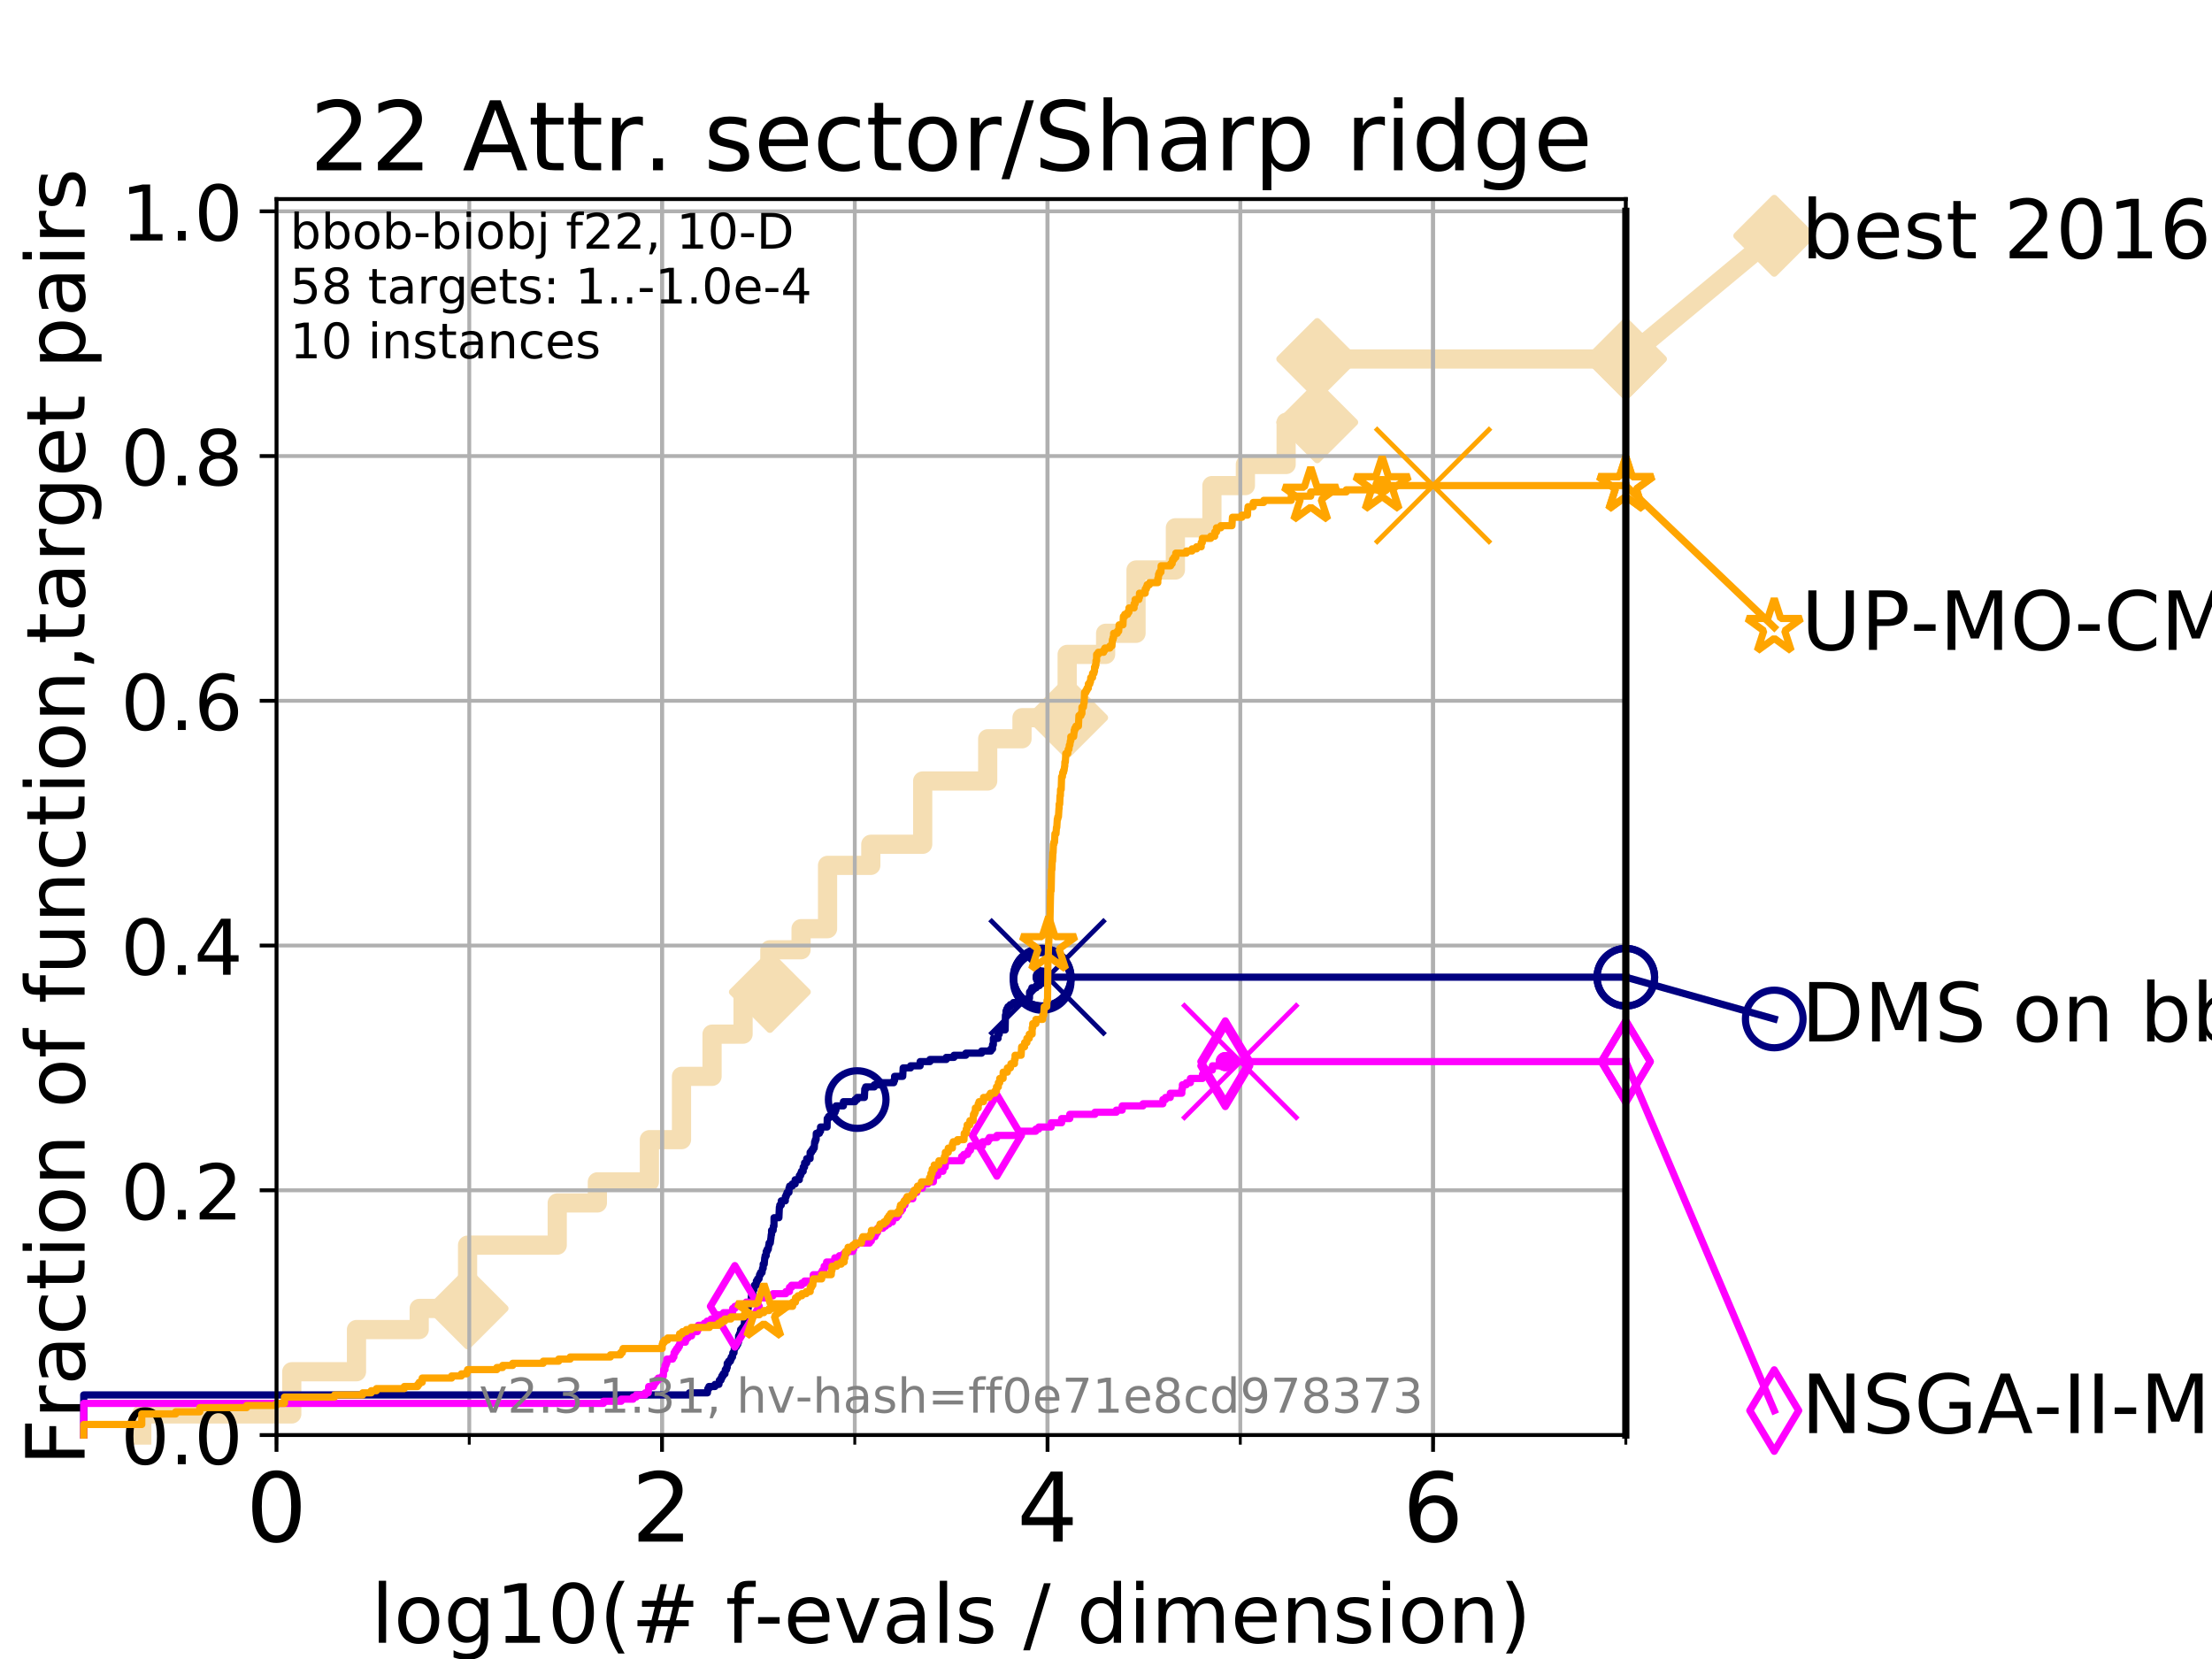 <?xml version="1.0" encoding="utf-8" standalone="no"?>
<!DOCTYPE svg PUBLIC "-//W3C//DTD SVG 1.1//EN"
  "http://www.w3.org/Graphics/SVG/1.1/DTD/svg11.dtd">
<!-- Created with matplotlib (https://matplotlib.org/) -->
<svg height="345.6pt" version="1.1" viewBox="0 0 460.8 345.6" width="460.8pt" xmlns="http://www.w3.org/2000/svg" xmlns:xlink="http://www.w3.org/1999/xlink">
 <defs>
  <style type="text/css">
*{stroke-linecap:butt;stroke-linejoin:round;}
  </style>
 </defs>
 <g id="figure_1">
  <g id="patch_1">
   <path d="M 0 345.6 
L 460.8 345.6 
L 460.8 0 
L 0 0 
z
" style="fill:#ffffff;"/>
  </g>
  <g id="axes_1">
   <g id="patch_2">
    <path d="M 57.6 298.944 
L 338.688 298.944 
L 338.688 41.472 
L 57.6 41.472 
z
" style="fill:#ffffff;"/>
   </g>
   <g id="line2d_1">
    <path d="M 29.533 298.944 
L 29.533 294.549 
L 60.78 294.549 
L 60.78 285.758 
L 74.263 285.758 
L 74.263 276.968 
L 87.33 276.968 
L 87.33 272.573 
L 97.403 272.573 
L 97.403 259.387 
L 116.081 259.387 
L 116.081 250.597 
L 124.444 250.597 
L 124.444 246.201 
L 135.281 246.201 
L 135.281 237.411 
L 141.969 237.411 
L 141.969 224.225 
L 148.335 224.225 
L 148.335 215.435 
L 154.794 215.435 
L 154.794 206.644 
L 160.375 206.644 
L 160.375 197.854 
L 166.879 197.854 
L 166.879 193.459 
L 172.395 193.459 
L 172.395 180.273 
L 181.405 180.273 
L 181.405 175.878 
L 192.214 175.878 
L 192.214 162.692 
L 205.755 162.692 
L 205.755 153.902 
L 212.903 153.902 
L 212.903 149.507 
L 222.311 149.507 
L 222.311 136.321 
L 230.323 136.321 
L 230.323 131.926 
L 236.656 131.926 
L 236.656 118.74 
L 244.853 118.74 
L 244.853 109.95 
L 252.464 109.95 
L 252.464 101.159 
L 259.437 101.159 
L 259.437 96.764 
L 267.923 96.764 
L 267.923 87.973 
L 274.406 87.973 
L 274.406 74.788 
L 338.688 74.788 
" style="fill:none;stroke:#f5deb3;stroke-linecap:square;stroke-width:4;"/>
   </g>
   <g id="line2d_2">
    <defs>
     <path d="M 0 7.778 
L 7.778 0 
L 0 -7.778 
L -7.778 0 
z
" id="mdccd623a40" style="stroke:#f5deb3;stroke-linejoin:miter;stroke-width:1.5;"/>
    </defs>
    <g>
     <use style="fill:#f5deb3;stroke:#f5deb3;stroke-linejoin:miter;stroke-width:1.5;" x="97.403" xlink:href="#mdccd623a40" y="272.573"/>
     <use style="fill:#f5deb3;stroke:#f5deb3;stroke-linejoin:miter;stroke-width:1.5;" x="160.375" xlink:href="#mdccd623a40" y="206.644"/>
     <use style="fill:#f5deb3;stroke:#f5deb3;stroke-linejoin:miter;stroke-width:1.5;" x="222.311" xlink:href="#mdccd623a40" y="149.507"/>
     <use style="fill:#f5deb3;stroke:#f5deb3;stroke-linejoin:miter;stroke-width:1.5;" x="274.406" xlink:href="#mdccd623a40" y="87.973"/>
     <use style="fill:#f5deb3;stroke:#f5deb3;stroke-linejoin:miter;stroke-width:1.5;" x="274.406" xlink:href="#mdccd623a40" y="74.788"/>
     <use style="fill:#f5deb3;stroke:#f5deb3;stroke-linejoin:miter;stroke-width:1.5;" x="338.688" xlink:href="#mdccd623a40" y="74.788"/>
    </g>
   </g>
   <g id="line2d_3">
    <path style="fill:none;stroke:#f5deb3;stroke-linecap:square;stroke-width:4;"/>
    <g/>
   </g>
   <g id="line2d_4">
    <path d="M 338.688 74.788 
L 369.608 49.12 
" style="fill:none;stroke:#f5deb3;stroke-linecap:square;stroke-width:4;"/>
    <g>
     <use style="fill:#f5deb3;stroke:#f5deb3;stroke-linejoin:miter;stroke-width:1.5;" x="338.688" xlink:href="#mdccd623a40" y="74.788"/>
     <use style="fill:#f5deb3;stroke:#f5deb3;stroke-linejoin:miter;stroke-width:1.5;" x="369.608" xlink:href="#mdccd623a40" y="49.12"/>
    </g>
   </g>
   <g id="matplotlib.axis_1">
    <g id="xtick_1">
     <g id="line2d_5">
      <path clip-path="url(#p1ab93851a8)" d="M 57.6 298.944 
L 57.6 41.472 
" style="fill:none;stroke:#b0b0b0;stroke-linecap:square;stroke-width:0.8;"/>
     </g>
     <g id="line2d_6">
      <defs>
       <path d="M 0 0 
L 0 3.5 
" id="m54ff074f6b" style="stroke:#000000;stroke-width:0.8;"/>
      </defs>
      <g>
       <use style="stroke:#000000;stroke-width:0.8;" x="57.6" xlink:href="#m54ff074f6b" y="298.944"/>
      </g>
     </g>
     <g id="text_1">
      <!-- 0 -->
      <defs>
       <path d="M 31.781 66.406 
Q 24.172 66.406 20.328 58.906 
Q 16.5 51.422 16.5 36.375 
Q 16.5 21.391 20.328 13.891 
Q 24.172 6.391 31.781 6.391 
Q 39.453 6.391 43.281 13.891 
Q 47.125 21.391 47.125 36.375 
Q 47.125 51.422 43.281 58.906 
Q 39.453 66.406 31.781 66.406 
z
M 31.781 74.219 
Q 44.047 74.219 50.516 64.516 
Q 56.984 54.828 56.984 36.375 
Q 56.984 17.969 50.516 8.266 
Q 44.047 -1.422 31.781 -1.422 
Q 19.531 -1.422 13.062 8.266 
Q 6.594 17.969 6.594 36.375 
Q 6.594 54.828 13.062 64.516 
Q 19.531 74.219 31.781 74.219 
z
" id="DejaVuSans-48"/>
      </defs>
      <g transform="translate(51.237 321.141)scale(0.2 -0.2)">
       <use xlink:href="#DejaVuSans-48"/>
      </g>
     </g>
    </g>
    <g id="xtick_2">
     <g id="line2d_7">
      <path clip-path="url(#p1ab93851a8)" d="M 137.911 298.944 
L 137.911 41.472 
" style="fill:none;stroke:#b0b0b0;stroke-linecap:square;stroke-width:0.8;"/>
     </g>
     <g id="line2d_8">
      <g>
       <use style="stroke:#000000;stroke-width:0.8;" x="137.911" xlink:href="#m54ff074f6b" y="298.944"/>
      </g>
     </g>
     <g id="text_2">
      <!-- 2 -->
      <defs>
       <path d="M 19.188 8.297 
L 53.609 8.297 
L 53.609 0 
L 7.328 0 
L 7.328 8.297 
Q 12.938 14.109 22.625 23.891 
Q 32.328 33.688 34.812 36.531 
Q 39.547 41.844 41.422 45.531 
Q 43.312 49.219 43.312 52.781 
Q 43.312 58.594 39.234 62.25 
Q 35.156 65.922 28.609 65.922 
Q 23.969 65.922 18.812 64.312 
Q 13.672 62.703 7.812 59.422 
L 7.812 69.391 
Q 13.766 71.781 18.938 73 
Q 24.125 74.219 28.422 74.219 
Q 39.75 74.219 46.484 68.547 
Q 53.219 62.891 53.219 53.422 
Q 53.219 48.922 51.531 44.891 
Q 49.859 40.875 45.406 35.406 
Q 44.188 33.984 37.641 27.219 
Q 31.109 20.453 19.188 8.297 
z
" id="DejaVuSans-50"/>
      </defs>
      <g transform="translate(131.548 321.141)scale(0.2 -0.2)">
       <use xlink:href="#DejaVuSans-50"/>
      </g>
     </g>
    </g>
    <g id="xtick_3">
     <g id="line2d_9">
      <path clip-path="url(#p1ab93851a8)" d="M 218.222 298.944 
L 218.222 41.472 
" style="fill:none;stroke:#b0b0b0;stroke-linecap:square;stroke-width:0.8;"/>
     </g>
     <g id="line2d_10">
      <g>
       <use style="stroke:#000000;stroke-width:0.8;" x="218.222" xlink:href="#m54ff074f6b" y="298.944"/>
      </g>
     </g>
     <g id="text_3">
      <!-- 4 -->
      <defs>
       <path d="M 37.797 64.312 
L 12.891 25.391 
L 37.797 25.391 
z
M 35.203 72.906 
L 47.609 72.906 
L 47.609 25.391 
L 58.016 25.391 
L 58.016 17.188 
L 47.609 17.188 
L 47.609 0 
L 37.797 0 
L 37.797 17.188 
L 4.891 17.188 
L 4.891 26.703 
z
" id="DejaVuSans-52"/>
      </defs>
      <g transform="translate(211.859 321.141)scale(0.2 -0.2)">
       <use xlink:href="#DejaVuSans-52"/>
      </g>
     </g>
    </g>
    <g id="xtick_4">
     <g id="line2d_11">
      <path clip-path="url(#p1ab93851a8)" d="M 298.533 298.944 
L 298.533 41.472 
" style="fill:none;stroke:#b0b0b0;stroke-linecap:square;stroke-width:0.8;"/>
     </g>
     <g id="line2d_12">
      <g>
       <use style="stroke:#000000;stroke-width:0.8;" x="298.533" xlink:href="#m54ff074f6b" y="298.944"/>
      </g>
     </g>
     <g id="text_4">
      <!-- 6 -->
      <defs>
       <path d="M 33.016 40.375 
Q 26.375 40.375 22.484 35.828 
Q 18.609 31.297 18.609 23.391 
Q 18.609 15.531 22.484 10.953 
Q 26.375 6.391 33.016 6.391 
Q 39.656 6.391 43.531 10.953 
Q 47.406 15.531 47.406 23.391 
Q 47.406 31.297 43.531 35.828 
Q 39.656 40.375 33.016 40.375 
z
M 52.594 71.297 
L 52.594 62.312 
Q 48.875 64.062 45.094 64.984 
Q 41.312 65.922 37.594 65.922 
Q 27.828 65.922 22.672 59.328 
Q 17.531 52.734 16.797 39.406 
Q 19.672 43.656 24.016 45.922 
Q 28.375 48.188 33.594 48.188 
Q 44.578 48.188 50.953 41.516 
Q 57.328 34.859 57.328 23.391 
Q 57.328 12.156 50.688 5.359 
Q 44.047 -1.422 33.016 -1.422 
Q 20.359 -1.422 13.672 8.266 
Q 6.984 17.969 6.984 36.375 
Q 6.984 53.656 15.188 63.938 
Q 23.391 74.219 37.203 74.219 
Q 40.922 74.219 44.703 73.484 
Q 48.484 72.75 52.594 71.297 
z
" id="DejaVuSans-54"/>
      </defs>
      <g transform="translate(292.17 321.141)scale(0.2 -0.2)">
       <use xlink:href="#DejaVuSans-54"/>
      </g>
     </g>
    </g>
    <g id="xtick_5">
     <g id="line2d_13">
      <path clip-path="url(#p1ab93851a8)" d="M 57.6 298.944 
L 57.6 41.472 
" style="fill:none;stroke:#b0b0b0;stroke-linecap:square;stroke-width:0.8;"/>
     </g>
     <g id="line2d_14">
      <defs>
       <path d="M 0 0 
L 0 2 
" id="m35b27cc197" style="stroke:#000000;stroke-width:0.6;"/>
      </defs>
      <g>
       <use style="stroke:#000000;stroke-width:0.6;" x="57.6" xlink:href="#m35b27cc197" y="298.944"/>
      </g>
     </g>
    </g>
    <g id="xtick_6">
     <g id="line2d_15">
      <path clip-path="url(#p1ab93851a8)" d="M 97.755 298.944 
L 97.755 41.472 
" style="fill:none;stroke:#b0b0b0;stroke-linecap:square;stroke-width:0.8;"/>
     </g>
     <g id="line2d_16">
      <g>
       <use style="stroke:#000000;stroke-width:0.6;" x="97.755" xlink:href="#m35b27cc197" y="298.944"/>
      </g>
     </g>
    </g>
    <g id="xtick_7">
     <g id="line2d_17">
      <path clip-path="url(#p1ab93851a8)" d="M 137.911 298.944 
L 137.911 41.472 
" style="fill:none;stroke:#b0b0b0;stroke-linecap:square;stroke-width:0.8;"/>
     </g>
     <g id="line2d_18">
      <g>
       <use style="stroke:#000000;stroke-width:0.6;" x="137.911" xlink:href="#m35b27cc197" y="298.944"/>
      </g>
     </g>
    </g>
    <g id="xtick_8">
     <g id="line2d_19">
      <path clip-path="url(#p1ab93851a8)" d="M 178.066 298.944 
L 178.066 41.472 
" style="fill:none;stroke:#b0b0b0;stroke-linecap:square;stroke-width:0.8;"/>
     </g>
     <g id="line2d_20">
      <g>
       <use style="stroke:#000000;stroke-width:0.6;" x="178.066" xlink:href="#m35b27cc197" y="298.944"/>
      </g>
     </g>
    </g>
    <g id="xtick_9">
     <g id="line2d_21">
      <path clip-path="url(#p1ab93851a8)" d="M 218.222 298.944 
L 218.222 41.472 
" style="fill:none;stroke:#b0b0b0;stroke-linecap:square;stroke-width:0.8;"/>
     </g>
     <g id="line2d_22">
      <g>
       <use style="stroke:#000000;stroke-width:0.6;" x="218.222" xlink:href="#m35b27cc197" y="298.944"/>
      </g>
     </g>
    </g>
    <g id="xtick_10">
     <g id="line2d_23">
      <path clip-path="url(#p1ab93851a8)" d="M 258.377 298.944 
L 258.377 41.472 
" style="fill:none;stroke:#b0b0b0;stroke-linecap:square;stroke-width:0.8;"/>
     </g>
     <g id="line2d_24">
      <g>
       <use style="stroke:#000000;stroke-width:0.6;" x="258.377" xlink:href="#m35b27cc197" y="298.944"/>
      </g>
     </g>
    </g>
    <g id="xtick_11">
     <g id="line2d_25">
      <path clip-path="url(#p1ab93851a8)" d="M 298.533 298.944 
L 298.533 41.472 
" style="fill:none;stroke:#b0b0b0;stroke-linecap:square;stroke-width:0.8;"/>
     </g>
     <g id="line2d_26">
      <g>
       <use style="stroke:#000000;stroke-width:0.6;" x="298.533" xlink:href="#m35b27cc197" y="298.944"/>
      </g>
     </g>
    </g>
    <g id="xtick_12">
     <g id="line2d_27">
      <path clip-path="url(#p1ab93851a8)" d="M 338.688 298.944 
L 338.688 41.472 
" style="fill:none;stroke:#b0b0b0;stroke-linecap:square;stroke-width:0.8;"/>
     </g>
     <g id="line2d_28">
      <g>
       <use style="stroke:#000000;stroke-width:0.6;" x="338.688" xlink:href="#m35b27cc197" y="298.944"/>
      </g>
     </g>
    </g>
    <g id="text_5">
     <!-- log10(# f-evals / dimension) -->
     <defs>
      <path d="M 9.422 75.984 
L 18.406 75.984 
L 18.406 0 
L 9.422 0 
z
" id="DejaVuSans-108"/>
      <path d="M 30.609 48.391 
Q 23.391 48.391 19.188 42.75 
Q 14.984 37.109 14.984 27.297 
Q 14.984 17.484 19.156 11.844 
Q 23.344 6.203 30.609 6.203 
Q 37.797 6.203 41.984 11.859 
Q 46.188 17.531 46.188 27.297 
Q 46.188 37.016 41.984 42.703 
Q 37.797 48.391 30.609 48.391 
z
M 30.609 56 
Q 42.328 56 49.016 48.375 
Q 55.719 40.766 55.719 27.297 
Q 55.719 13.875 49.016 6.219 
Q 42.328 -1.422 30.609 -1.422 
Q 18.844 -1.422 12.172 6.219 
Q 5.516 13.875 5.516 27.297 
Q 5.516 40.766 12.172 48.375 
Q 18.844 56 30.609 56 
z
" id="DejaVuSans-111"/>
      <path d="M 45.406 27.984 
Q 45.406 37.75 41.375 43.109 
Q 37.359 48.484 30.078 48.484 
Q 22.859 48.484 18.828 43.109 
Q 14.797 37.75 14.797 27.984 
Q 14.797 18.266 18.828 12.891 
Q 22.859 7.516 30.078 7.516 
Q 37.359 7.516 41.375 12.891 
Q 45.406 18.266 45.406 27.984 
z
M 54.391 6.781 
Q 54.391 -7.172 48.188 -13.984 
Q 42 -20.797 29.203 -20.797 
Q 24.469 -20.797 20.266 -20.094 
Q 16.062 -19.391 12.109 -17.922 
L 12.109 -9.188 
Q 16.062 -11.328 19.922 -12.344 
Q 23.781 -13.375 27.781 -13.375 
Q 36.625 -13.375 41.016 -8.766 
Q 45.406 -4.156 45.406 5.172 
L 45.406 9.625 
Q 42.625 4.781 38.281 2.391 
Q 33.938 0 27.875 0 
Q 17.828 0 11.672 7.656 
Q 5.516 15.328 5.516 27.984 
Q 5.516 40.672 11.672 48.328 
Q 17.828 56 27.875 56 
Q 33.938 56 38.281 53.609 
Q 42.625 51.219 45.406 46.391 
L 45.406 54.688 
L 54.391 54.688 
z
" id="DejaVuSans-103"/>
      <path d="M 12.406 8.297 
L 28.516 8.297 
L 28.516 63.922 
L 10.984 60.406 
L 10.984 69.391 
L 28.422 72.906 
L 38.281 72.906 
L 38.281 8.297 
L 54.391 8.297 
L 54.391 0 
L 12.406 0 
z
" id="DejaVuSans-49"/>
      <path d="M 31 75.875 
Q 24.469 64.656 21.281 53.656 
Q 18.109 42.672 18.109 31.391 
Q 18.109 20.125 21.312 9.062 
Q 24.516 -2 31 -13.188 
L 23.188 -13.188 
Q 15.875 -1.703 12.234 9.375 
Q 8.594 20.453 8.594 31.391 
Q 8.594 42.281 12.203 53.312 
Q 15.828 64.359 23.188 75.875 
z
" id="DejaVuSans-40"/>
      <path d="M 51.125 44 
L 36.922 44 
L 32.812 27.688 
L 47.125 27.688 
z
M 43.797 71.781 
L 38.719 51.516 
L 52.984 51.516 
L 58.109 71.781 
L 65.922 71.781 
L 60.891 51.516 
L 76.125 51.516 
L 76.125 44 
L 58.984 44 
L 54.984 27.688 
L 70.516 27.688 
L 70.516 20.219 
L 53.078 20.219 
L 48 0 
L 40.188 0 
L 45.219 20.219 
L 30.906 20.219 
L 25.875 0 
L 18.016 0 
L 23.094 20.219 
L 7.719 20.219 
L 7.719 27.688 
L 24.906 27.688 
L 29 44 
L 13.281 44 
L 13.281 51.516 
L 30.906 51.516 
L 35.891 71.781 
z
" id="DejaVuSans-35"/>
      <path id="DejaVuSans-32"/>
      <path d="M 37.109 75.984 
L 37.109 68.5 
L 28.516 68.5 
Q 23.688 68.5 21.797 66.547 
Q 19.922 64.594 19.922 59.516 
L 19.922 54.688 
L 34.719 54.688 
L 34.719 47.703 
L 19.922 47.703 
L 19.922 0 
L 10.891 0 
L 10.891 47.703 
L 2.297 47.703 
L 2.297 54.688 
L 10.891 54.688 
L 10.891 58.5 
Q 10.891 67.625 15.141 71.797 
Q 19.391 75.984 28.609 75.984 
z
" id="DejaVuSans-102"/>
      <path d="M 4.891 31.391 
L 31.203 31.391 
L 31.203 23.391 
L 4.891 23.391 
z
" id="DejaVuSans-45"/>
      <path d="M 56.203 29.594 
L 56.203 25.203 
L 14.891 25.203 
Q 15.484 15.922 20.484 11.062 
Q 25.484 6.203 34.422 6.203 
Q 39.594 6.203 44.453 7.469 
Q 49.312 8.734 54.109 11.281 
L 54.109 2.781 
Q 49.266 0.734 44.188 -0.344 
Q 39.109 -1.422 33.891 -1.422 
Q 20.797 -1.422 13.156 6.188 
Q 5.516 13.812 5.516 26.812 
Q 5.516 40.234 12.766 48.109 
Q 20.016 56 32.328 56 
Q 43.359 56 49.781 48.891 
Q 56.203 41.797 56.203 29.594 
z
M 47.219 32.234 
Q 47.125 39.594 43.094 43.984 
Q 39.062 48.391 32.422 48.391 
Q 24.906 48.391 20.391 44.141 
Q 15.875 39.891 15.188 32.172 
z
" id="DejaVuSans-101"/>
      <path d="M 2.984 54.688 
L 12.5 54.688 
L 29.594 8.797 
L 46.688 54.688 
L 56.203 54.688 
L 35.688 0 
L 23.484 0 
z
" id="DejaVuSans-118"/>
      <path d="M 34.281 27.484 
Q 23.391 27.484 19.188 25 
Q 14.984 22.516 14.984 16.5 
Q 14.984 11.719 18.141 8.906 
Q 21.297 6.109 26.703 6.109 
Q 34.188 6.109 38.703 11.406 
Q 43.219 16.703 43.219 25.484 
L 43.219 27.484 
z
M 52.203 31.203 
L 52.203 0 
L 43.219 0 
L 43.219 8.297 
Q 40.141 3.328 35.547 0.953 
Q 30.953 -1.422 24.312 -1.422 
Q 15.922 -1.422 10.953 3.297 
Q 6 8.016 6 15.922 
Q 6 25.141 12.172 29.828 
Q 18.359 34.516 30.609 34.516 
L 43.219 34.516 
L 43.219 35.406 
Q 43.219 41.609 39.141 45 
Q 35.062 48.391 27.688 48.391 
Q 23 48.391 18.547 47.266 
Q 14.109 46.141 10.016 43.891 
L 10.016 52.203 
Q 14.938 54.109 19.578 55.047 
Q 24.219 56 28.609 56 
Q 40.484 56 46.344 49.844 
Q 52.203 43.703 52.203 31.203 
z
" id="DejaVuSans-97"/>
      <path d="M 44.281 53.078 
L 44.281 44.578 
Q 40.484 46.531 36.375 47.5 
Q 32.281 48.484 27.875 48.484 
Q 21.188 48.484 17.844 46.438 
Q 14.5 44.391 14.5 40.281 
Q 14.5 37.156 16.891 35.375 
Q 19.281 33.594 26.516 31.984 
L 29.594 31.297 
Q 39.156 29.25 43.188 25.516 
Q 47.219 21.781 47.219 15.094 
Q 47.219 7.469 41.188 3.016 
Q 35.156 -1.422 24.609 -1.422 
Q 20.219 -1.422 15.453 -0.562 
Q 10.688 0.297 5.422 2 
L 5.422 11.281 
Q 10.406 8.688 15.234 7.391 
Q 20.062 6.109 24.812 6.109 
Q 31.156 6.109 34.562 8.281 
Q 37.984 10.453 37.984 14.406 
Q 37.984 18.062 35.516 20.016 
Q 33.062 21.969 24.703 23.781 
L 21.578 24.516 
Q 13.234 26.266 9.516 29.906 
Q 5.812 33.547 5.812 39.891 
Q 5.812 47.609 11.281 51.797 
Q 16.75 56 26.812 56 
Q 31.781 56 36.172 55.266 
Q 40.578 54.547 44.281 53.078 
z
" id="DejaVuSans-115"/>
      <path d="M 25.391 72.906 
L 33.688 72.906 
L 8.297 -9.281 
L 0 -9.281 
z
" id="DejaVuSans-47"/>
      <path d="M 45.406 46.391 
L 45.406 75.984 
L 54.391 75.984 
L 54.391 0 
L 45.406 0 
L 45.406 8.203 
Q 42.578 3.328 38.25 0.953 
Q 33.938 -1.422 27.875 -1.422 
Q 17.969 -1.422 11.734 6.484 
Q 5.516 14.406 5.516 27.297 
Q 5.516 40.188 11.734 48.094 
Q 17.969 56 27.875 56 
Q 33.938 56 38.25 53.625 
Q 42.578 51.266 45.406 46.391 
z
M 14.797 27.297 
Q 14.797 17.391 18.875 11.75 
Q 22.953 6.109 30.078 6.109 
Q 37.203 6.109 41.297 11.75 
Q 45.406 17.391 45.406 27.297 
Q 45.406 37.203 41.297 42.844 
Q 37.203 48.484 30.078 48.484 
Q 22.953 48.484 18.875 42.844 
Q 14.797 37.203 14.797 27.297 
z
" id="DejaVuSans-100"/>
      <path d="M 9.422 54.688 
L 18.406 54.688 
L 18.406 0 
L 9.422 0 
z
M 9.422 75.984 
L 18.406 75.984 
L 18.406 64.594 
L 9.422 64.594 
z
" id="DejaVuSans-105"/>
      <path d="M 52 44.188 
Q 55.375 50.25 60.062 53.125 
Q 64.75 56 71.094 56 
Q 79.641 56 84.281 50.016 
Q 88.922 44.047 88.922 33.016 
L 88.922 0 
L 79.891 0 
L 79.891 32.719 
Q 79.891 40.578 77.094 44.375 
Q 74.312 48.188 68.609 48.188 
Q 61.625 48.188 57.562 43.547 
Q 53.516 38.922 53.516 30.906 
L 53.516 0 
L 44.484 0 
L 44.484 32.719 
Q 44.484 40.625 41.703 44.406 
Q 38.922 48.188 33.109 48.188 
Q 26.219 48.188 22.156 43.531 
Q 18.109 38.875 18.109 30.906 
L 18.109 0 
L 9.078 0 
L 9.078 54.688 
L 18.109 54.688 
L 18.109 46.188 
Q 21.188 51.219 25.484 53.609 
Q 29.781 56 35.688 56 
Q 41.656 56 45.828 52.969 
Q 50 49.953 52 44.188 
z
" id="DejaVuSans-109"/>
      <path d="M 54.891 33.016 
L 54.891 0 
L 45.906 0 
L 45.906 32.719 
Q 45.906 40.484 42.875 44.328 
Q 39.844 48.188 33.797 48.188 
Q 26.516 48.188 22.312 43.547 
Q 18.109 38.922 18.109 30.906 
L 18.109 0 
L 9.078 0 
L 9.078 54.688 
L 18.109 54.688 
L 18.109 46.188 
Q 21.344 51.125 25.703 53.562 
Q 30.078 56 35.797 56 
Q 45.219 56 50.047 50.172 
Q 54.891 44.344 54.891 33.016 
z
" id="DejaVuSans-110"/>
      <path d="M 8.016 75.875 
L 15.828 75.875 
Q 23.141 64.359 26.781 53.312 
Q 30.422 42.281 30.422 31.391 
Q 30.422 20.453 26.781 9.375 
Q 23.141 -1.703 15.828 -13.188 
L 8.016 -13.188 
Q 14.5 -2 17.703 9.062 
Q 20.906 20.125 20.906 31.391 
Q 20.906 42.672 17.703 53.656 
Q 14.5 64.656 8.016 75.875 
z
" id="DejaVuSans-41"/>
     </defs>
     <g transform="translate(77.303 342.218)scale(0.17 -0.17)">
      <use xlink:href="#DejaVuSans-108"/>
      <use x="27.783" xlink:href="#DejaVuSans-111"/>
      <use x="88.965" xlink:href="#DejaVuSans-103"/>
      <use x="152.441" xlink:href="#DejaVuSans-49"/>
      <use x="216.064" xlink:href="#DejaVuSans-48"/>
      <use x="279.688" xlink:href="#DejaVuSans-40"/>
      <use x="318.701" xlink:href="#DejaVuSans-35"/>
      <use x="402.49" xlink:href="#DejaVuSans-32"/>
      <use x="434.277" xlink:href="#DejaVuSans-102"/>
      <use x="469.404" xlink:href="#DejaVuSans-45"/>
      <use x="505.488" xlink:href="#DejaVuSans-101"/>
      <use x="567.012" xlink:href="#DejaVuSans-118"/>
      <use x="626.191" xlink:href="#DejaVuSans-97"/>
      <use x="687.471" xlink:href="#DejaVuSans-108"/>
      <use x="715.254" xlink:href="#DejaVuSans-115"/>
      <use x="767.354" xlink:href="#DejaVuSans-32"/>
      <use x="799.141" xlink:href="#DejaVuSans-47"/>
      <use x="832.832" xlink:href="#DejaVuSans-32"/>
      <use x="864.619" xlink:href="#DejaVuSans-100"/>
      <use x="928.096" xlink:href="#DejaVuSans-105"/>
      <use x="955.879" xlink:href="#DejaVuSans-109"/>
      <use x="1053.291" xlink:href="#DejaVuSans-101"/>
      <use x="1114.814" xlink:href="#DejaVuSans-110"/>
      <use x="1178.193" xlink:href="#DejaVuSans-115"/>
      <use x="1230.293" xlink:href="#DejaVuSans-105"/>
      <use x="1258.076" xlink:href="#DejaVuSans-111"/>
      <use x="1319.258" xlink:href="#DejaVuSans-110"/>
      <use x="1382.637" xlink:href="#DejaVuSans-41"/>
     </g>
    </g>
   </g>
   <g id="matplotlib.axis_2">
    <g id="ytick_1">
     <g id="line2d_29">
      <path clip-path="url(#p1ab93851a8)" d="M 57.6 298.944 
L 338.688 298.944 
" style="fill:none;stroke:#b0b0b0;stroke-linecap:square;stroke-width:0.8;"/>
     </g>
     <g id="line2d_30">
      <defs>
       <path d="M 0 0 
L -3.5 0 
" id="mb5b6dc656e" style="stroke:#000000;stroke-width:0.8;"/>
      </defs>
      <g>
       <use style="stroke:#000000;stroke-width:0.8;" x="57.6" xlink:href="#mb5b6dc656e" y="298.944"/>
      </g>
     </g>
     <g id="text_6">
      <!-- 0.0 -->
      <defs>
       <path d="M 10.688 12.406 
L 21 12.406 
L 21 0 
L 10.688 0 
z
" id="DejaVuSans-46"/>
      </defs>
      <g transform="translate(25.155 305.023)scale(0.16 -0.16)">
       <use xlink:href="#DejaVuSans-48"/>
       <use x="63.623" xlink:href="#DejaVuSans-46"/>
       <use x="95.41" xlink:href="#DejaVuSans-48"/>
      </g>
     </g>
    </g>
    <g id="ytick_2">
     <g id="line2d_31">
      <path clip-path="url(#p1ab93851a8)" d="M 57.6 247.959 
L 338.688 247.959 
" style="fill:none;stroke:#b0b0b0;stroke-linecap:square;stroke-width:0.8;"/>
     </g>
     <g id="line2d_32">
      <g>
       <use style="stroke:#000000;stroke-width:0.8;" x="57.6" xlink:href="#mb5b6dc656e" y="247.959"/>
      </g>
     </g>
     <g id="text_7">
      <!-- 0.2 -->
      <g transform="translate(25.155 254.038)scale(0.16 -0.16)">
       <use xlink:href="#DejaVuSans-48"/>
       <use x="63.623" xlink:href="#DejaVuSans-46"/>
       <use x="95.41" xlink:href="#DejaVuSans-50"/>
      </g>
     </g>
    </g>
    <g id="ytick_3">
     <g id="line2d_33">
      <path clip-path="url(#p1ab93851a8)" d="M 57.6 196.975 
L 338.688 196.975 
" style="fill:none;stroke:#b0b0b0;stroke-linecap:square;stroke-width:0.8;"/>
     </g>
     <g id="line2d_34">
      <g>
       <use style="stroke:#000000;stroke-width:0.8;" x="57.6" xlink:href="#mb5b6dc656e" y="196.975"/>
      </g>
     </g>
     <g id="text_8">
      <!-- 0.4 -->
      <g transform="translate(25.155 203.054)scale(0.16 -0.16)">
       <use xlink:href="#DejaVuSans-48"/>
       <use x="63.623" xlink:href="#DejaVuSans-46"/>
       <use x="95.41" xlink:href="#DejaVuSans-52"/>
      </g>
     </g>
    </g>
    <g id="ytick_4">
     <g id="line2d_35">
      <path clip-path="url(#p1ab93851a8)" d="M 57.6 145.99 
L 338.688 145.99 
" style="fill:none;stroke:#b0b0b0;stroke-linecap:square;stroke-width:0.8;"/>
     </g>
     <g id="line2d_36">
      <g>
       <use style="stroke:#000000;stroke-width:0.8;" x="57.6" xlink:href="#mb5b6dc656e" y="145.99"/>
      </g>
     </g>
     <g id="text_9">
      <!-- 0.6 -->
      <g transform="translate(25.155 152.069)scale(0.16 -0.16)">
       <use xlink:href="#DejaVuSans-48"/>
       <use x="63.623" xlink:href="#DejaVuSans-46"/>
       <use x="95.41" xlink:href="#DejaVuSans-54"/>
      </g>
     </g>
    </g>
    <g id="ytick_5">
     <g id="line2d_37">
      <path clip-path="url(#p1ab93851a8)" d="M 57.6 95.006 
L 338.688 95.006 
" style="fill:none;stroke:#b0b0b0;stroke-linecap:square;stroke-width:0.8;"/>
     </g>
     <g id="line2d_38">
      <g>
       <use style="stroke:#000000;stroke-width:0.8;" x="57.6" xlink:href="#mb5b6dc656e" y="95.006"/>
      </g>
     </g>
     <g id="text_10">
      <!-- 0.8 -->
      <defs>
       <path d="M 31.781 34.625 
Q 24.75 34.625 20.719 30.859 
Q 16.703 27.094 16.703 20.516 
Q 16.703 13.922 20.719 10.156 
Q 24.75 6.391 31.781 6.391 
Q 38.812 6.391 42.859 10.172 
Q 46.922 13.969 46.922 20.516 
Q 46.922 27.094 42.891 30.859 
Q 38.875 34.625 31.781 34.625 
z
M 21.922 38.812 
Q 15.578 40.375 12.031 44.719 
Q 8.5 49.078 8.5 55.328 
Q 8.5 64.062 14.719 69.141 
Q 20.953 74.219 31.781 74.219 
Q 42.672 74.219 48.875 69.141 
Q 55.078 64.062 55.078 55.328 
Q 55.078 49.078 51.531 44.719 
Q 48 40.375 41.703 38.812 
Q 48.828 37.156 52.797 32.312 
Q 56.781 27.484 56.781 20.516 
Q 56.781 9.906 50.312 4.234 
Q 43.844 -1.422 31.781 -1.422 
Q 19.734 -1.422 13.25 4.234 
Q 6.781 9.906 6.781 20.516 
Q 6.781 27.484 10.781 32.312 
Q 14.797 37.156 21.922 38.812 
z
M 18.312 54.391 
Q 18.312 48.734 21.844 45.562 
Q 25.391 42.391 31.781 42.391 
Q 38.141 42.391 41.719 45.562 
Q 45.312 48.734 45.312 54.391 
Q 45.312 60.062 41.719 63.234 
Q 38.141 66.406 31.781 66.406 
Q 25.391 66.406 21.844 63.234 
Q 18.312 60.062 18.312 54.391 
z
" id="DejaVuSans-56"/>
      </defs>
      <g transform="translate(25.155 101.085)scale(0.16 -0.16)">
       <use xlink:href="#DejaVuSans-48"/>
       <use x="63.623" xlink:href="#DejaVuSans-46"/>
       <use x="95.41" xlink:href="#DejaVuSans-56"/>
      </g>
     </g>
    </g>
    <g id="ytick_6">
     <g id="line2d_39">
      <path clip-path="url(#p1ab93851a8)" d="M 57.6 44.021 
L 338.688 44.021 
" style="fill:none;stroke:#b0b0b0;stroke-linecap:square;stroke-width:0.8;"/>
     </g>
     <g id="line2d_40">
      <g>
       <use style="stroke:#000000;stroke-width:0.8;" x="57.6" xlink:href="#mb5b6dc656e" y="44.021"/>
      </g>
     </g>
     <g id="text_11">
      <!-- 1.0 -->
      <g transform="translate(25.155 50.1)scale(0.16 -0.16)">
       <use xlink:href="#DejaVuSans-49"/>
       <use x="63.623" xlink:href="#DejaVuSans-46"/>
       <use x="95.41" xlink:href="#DejaVuSans-48"/>
      </g>
     </g>
    </g>
    <g id="text_12">
     <!-- Fraction of function,target pairs -->
     <defs>
      <path d="M 9.812 72.906 
L 51.703 72.906 
L 51.703 64.594 
L 19.672 64.594 
L 19.672 43.109 
L 48.578 43.109 
L 48.578 34.812 
L 19.672 34.812 
L 19.672 0 
L 9.812 0 
z
" id="DejaVuSans-70"/>
      <path d="M 41.109 46.297 
Q 39.594 47.172 37.812 47.578 
Q 36.031 48 33.891 48 
Q 26.266 48 22.188 43.047 
Q 18.109 38.094 18.109 28.812 
L 18.109 0 
L 9.078 0 
L 9.078 54.688 
L 18.109 54.688 
L 18.109 46.188 
Q 20.953 51.172 25.484 53.578 
Q 30.031 56 36.531 56 
Q 37.453 56 38.578 55.875 
Q 39.703 55.766 41.062 55.516 
z
" id="DejaVuSans-114"/>
      <path d="M 48.781 52.594 
L 48.781 44.188 
Q 44.969 46.297 41.141 47.344 
Q 37.312 48.391 33.406 48.391 
Q 24.656 48.391 19.812 42.844 
Q 14.984 37.312 14.984 27.297 
Q 14.984 17.281 19.812 11.734 
Q 24.656 6.203 33.406 6.203 
Q 37.312 6.203 41.141 7.25 
Q 44.969 8.297 48.781 10.406 
L 48.781 2.094 
Q 45.016 0.344 40.984 -0.531 
Q 36.969 -1.422 32.422 -1.422 
Q 20.062 -1.422 12.781 6.344 
Q 5.516 14.109 5.516 27.297 
Q 5.516 40.672 12.859 48.328 
Q 20.219 56 33.016 56 
Q 37.156 56 41.109 55.141 
Q 45.062 54.297 48.781 52.594 
z
" id="DejaVuSans-99"/>
      <path d="M 18.312 70.219 
L 18.312 54.688 
L 36.812 54.688 
L 36.812 47.703 
L 18.312 47.703 
L 18.312 18.016 
Q 18.312 11.328 20.141 9.422 
Q 21.969 7.516 27.594 7.516 
L 36.812 7.516 
L 36.812 0 
L 27.594 0 
Q 17.188 0 13.234 3.875 
Q 9.281 7.766 9.281 18.016 
L 9.281 47.703 
L 2.688 47.703 
L 2.688 54.688 
L 9.281 54.688 
L 9.281 70.219 
z
" id="DejaVuSans-116"/>
      <path d="M 8.5 21.578 
L 8.5 54.688 
L 17.484 54.688 
L 17.484 21.922 
Q 17.484 14.156 20.5 10.266 
Q 23.531 6.391 29.594 6.391 
Q 36.859 6.391 41.078 11.031 
Q 45.312 15.672 45.312 23.688 
L 45.312 54.688 
L 54.297 54.688 
L 54.297 0 
L 45.312 0 
L 45.312 8.406 
Q 42.047 3.422 37.719 1 
Q 33.406 -1.422 27.688 -1.422 
Q 18.266 -1.422 13.375 4.438 
Q 8.5 10.297 8.5 21.578 
z
M 31.109 56 
z
" id="DejaVuSans-117"/>
      <path d="M 11.719 12.406 
L 22.016 12.406 
L 22.016 4 
L 14.016 -11.625 
L 7.719 -11.625 
L 11.719 4 
z
" id="DejaVuSans-44"/>
      <path d="M 18.109 8.203 
L 18.109 -20.797 
L 9.078 -20.797 
L 9.078 54.688 
L 18.109 54.688 
L 18.109 46.391 
Q 20.953 51.266 25.266 53.625 
Q 29.594 56 35.594 56 
Q 45.562 56 51.781 48.094 
Q 58.016 40.188 58.016 27.297 
Q 58.016 14.406 51.781 6.484 
Q 45.562 -1.422 35.594 -1.422 
Q 29.594 -1.422 25.266 0.953 
Q 20.953 3.328 18.109 8.203 
z
M 48.688 27.297 
Q 48.688 37.203 44.609 42.844 
Q 40.531 48.484 33.406 48.484 
Q 26.266 48.484 22.188 42.844 
Q 18.109 37.203 18.109 27.297 
Q 18.109 17.391 22.188 11.75 
Q 26.266 6.109 33.406 6.109 
Q 40.531 6.109 44.609 11.75 
Q 48.688 17.391 48.688 27.297 
z
" id="DejaVuSans-112"/>
     </defs>
     <g transform="translate(17.62 305.347)rotate(-90)scale(0.17 -0.17)">
      <use xlink:href="#DejaVuSans-70"/>
      <use x="57.41" xlink:href="#DejaVuSans-114"/>
      <use x="98.523" xlink:href="#DejaVuSans-97"/>
      <use x="159.803" xlink:href="#DejaVuSans-99"/>
      <use x="214.783" xlink:href="#DejaVuSans-116"/>
      <use x="253.992" xlink:href="#DejaVuSans-105"/>
      <use x="281.775" xlink:href="#DejaVuSans-111"/>
      <use x="342.957" xlink:href="#DejaVuSans-110"/>
      <use x="406.336" xlink:href="#DejaVuSans-32"/>
      <use x="438.123" xlink:href="#DejaVuSans-111"/>
      <use x="499.305" xlink:href="#DejaVuSans-102"/>
      <use x="534.51" xlink:href="#DejaVuSans-32"/>
      <use x="566.297" xlink:href="#DejaVuSans-102"/>
      <use x="601.502" xlink:href="#DejaVuSans-117"/>
      <use x="664.881" xlink:href="#DejaVuSans-110"/>
      <use x="728.26" xlink:href="#DejaVuSans-99"/>
      <use x="783.24" xlink:href="#DejaVuSans-116"/>
      <use x="822.449" xlink:href="#DejaVuSans-105"/>
      <use x="850.232" xlink:href="#DejaVuSans-111"/>
      <use x="911.414" xlink:href="#DejaVuSans-110"/>
      <use x="974.793" xlink:href="#DejaVuSans-44"/>
      <use x="1006.58" xlink:href="#DejaVuSans-116"/>
      <use x="1045.789" xlink:href="#DejaVuSans-97"/>
      <use x="1107.068" xlink:href="#DejaVuSans-114"/>
      <use x="1148.166" xlink:href="#DejaVuSans-103"/>
      <use x="1211.643" xlink:href="#DejaVuSans-101"/>
      <use x="1273.166" xlink:href="#DejaVuSans-116"/>
      <use x="1312.375" xlink:href="#DejaVuSans-32"/>
      <use x="1344.162" xlink:href="#DejaVuSans-112"/>
      <use x="1407.639" xlink:href="#DejaVuSans-97"/>
      <use x="1468.918" xlink:href="#DejaVuSans-105"/>
      <use x="1496.701" xlink:href="#DejaVuSans-114"/>
      <use x="1537.814" xlink:href="#DejaVuSans-115"/>
     </g>
    </g>
   </g>
   <g id="line2d_41">
    <defs>
     <path d="M 0 1.5 
C 0.398 1.5 0.779 1.342 1.061 1.061 
C 1.342 0.779 1.5 0.398 1.5 0 
C 1.5 -0.398 1.342 -0.779 1.061 -1.061 
C 0.779 -1.342 0.398 -1.5 0 -1.5 
C -0.398 -1.5 -0.779 -1.342 -1.061 -1.061 
C -1.342 -0.779 -1.5 -0.398 -1.5 0 
C -1.5 0.398 -1.342 0.779 -1.061 1.061 
C -0.779 1.342 -0.398 1.5 0 1.5 
z
" id="m1f404097d5" style="stroke:#f5deb3;"/>
    </defs>
    <g>
     <use style="fill:#f5deb3;stroke:#f5deb3;" x="274.406" xlink:href="#m1f404097d5" y="74.788"/>
     <use style="fill:#f5deb3;stroke:#f5deb3;" x="274.406" xlink:href="#m1f404097d5" y="74.788"/>
    </g>
   </g>
   <g id="line2d_42">
    <defs>
     <path d="M 0 1.5 
C 0.398 1.5 0.779 1.342 1.061 1.061 
C 1.342 0.779 1.5 0.398 1.5 0 
C 1.5 -0.398 1.342 -0.779 1.061 -1.061 
C 0.779 -1.342 0.398 -1.5 0 -1.5 
C -0.398 -1.5 -0.779 -1.342 -1.061 -1.061 
C -1.342 -0.779 -1.5 -0.398 -1.5 0 
C -1.5 0.398 -1.342 0.779 -1.061 1.061 
C -0.779 1.342 -0.398 1.5 0 1.5 
z
" id="m77914c5284" style="stroke:#000080;"/>
    </defs>
    <g>
     <use style="fill:#000080;stroke:#000080;" x="217.109" xlink:href="#m77914c5284" y="203.568"/>
     <use style="fill:#000080;stroke:#000080;" x="217.109" xlink:href="#m77914c5284" y="203.568"/>
    </g>
   </g>
   <g id="line2d_43">
    <path d="M 17.445 298.944 
L 17.445 290.593 
L 143.603 290.593 
L 143.603 290.154 
L 147.369 290.154 
L 147.45 289.275 
L 147.68 289.275 
L 147.68 288.835 
L 148.948 288.835 
L 148.948 288.395 
L 149.771 288.395 
L 149.859 287.516 
L 150.198 287.516 
L 150.198 287.077 
L 150.378 287.077 
L 150.378 286.637 
L 150.641 286.637 
L 150.641 286.198 
L 151.023 286.198 
L 151.089 285.319 
L 151.349 285.319 
L 151.349 284.879 
L 151.494 284.879 
L 151.494 284 
L 151.787 284 
L 151.787 283.561 
L 152.161 283.561 
L 152.161 283.121 
L 152.337 283.121 
L 152.337 282.682 
L 152.595 282.682 
L 152.662 281.803 
L 152.907 281.803 
L 152.966 280.924 
L 153.127 280.924 
L 153.127 280.484 
L 153.438 280.484 
L 153.438 280.045 
L 153.687 280.045 
L 153.687 279.605 
L 153.841 279.605 
L 153.862 278.286 
L 154.057 278.286 
L 154.057 277.847 
L 154.201 277.847 
L 154.29 276.968 
L 154.655 276.968 
L 154.655 276.528 
L 155.018 276.528 
L 155.09 275.21 
L 155.142 275.21 
L 155.245 273.891 
L 155.31 273.891 
L 155.31 273.452 
L 155.438 273.452 
L 155.438 273.012 
L 155.66 273.012 
L 155.66 272.573 
L 155.86 272.573 
L 155.904 271.694 
L 156.132 271.694 
L 156.132 271.254 
L 156.43 271.254 
L 156.539 269.936 
L 156.729 269.936 
L 156.729 269.496 
L 156.853 269.496 
L 156.853 268.617 
L 157.081 268.617 
L 157.151 267.738 
L 157.551 267.738 
L 157.563 266.859 
L 157.815 266.859 
L 157.815 266.419 
L 158.119 266.419 
L 158.228 265.54 
L 158.428 265.54 
L 158.428 265.101 
L 158.748 265.101 
L 158.843 264.222 
L 158.984 264.222 
L 158.984 263.343 
L 159.201 263.343 
L 159.309 262.024 
L 159.391 262.024 
L 159.391 261.585 
L 159.613 261.585 
L 159.613 260.706 
L 159.813 260.706 
L 159.813 260.266 
L 160.04 260.266 
L 160.143 259.387 
L 160.211 259.387 
L 160.211 258.947 
L 160.456 258.947 
L 160.566 258.068 
L 160.581 258.068 
L 160.666 257.189 
L 160.732 257.189 
L 160.732 256.31 
L 161.059 256.31 
L 161.11 255.431 
L 161.229 255.431 
L 161.247 253.673 
L 162.256 253.673 
L 162.359 251.476 
L 162.445 251.476 
L 162.445 251.036 
L 162.754 251.036 
L 162.754 250.157 
L 163.598 250.157 
L 163.598 249.278 
L 163.785 249.278 
L 163.785 248.838 
L 163.966 248.838 
L 163.966 248.399 
L 164.357 248.399 
L 164.357 247.52 
L 164.494 247.52 
L 164.494 247.08 
L 165.04 247.08 
L 165.04 246.641 
L 165.644 246.641 
L 165.644 245.762 
L 166.514 245.762 
L 166.514 244.883 
L 166.783 244.883 
L 166.783 244.443 
L 166.955 244.443 
L 166.955 244.004 
L 167.32 244.004 
L 167.32 243.125 
L 167.606 243.125 
L 167.606 242.246 
L 168.051 242.246 
L 168.051 241.367 
L 168.752 241.367 
L 168.764 240.048 
L 169.073 240.048 
L 169.073 239.609 
L 169.377 239.609 
L 169.377 239.169 
L 169.62 239.169 
L 169.707 237.85 
L 169.853 237.85 
L 169.853 237.411 
L 170.009 237.411 
L 170.047 236.092 
L 170.698 236.092 
L 170.698 235.653 
L 170.936 235.653 
L 170.936 234.774 
L 172.299 234.774 
L 172.328 233.016 
L 172.599 233.016 
L 172.599 232.576 
L 173.331 232.576 
L 173.331 231.697 
L 173.975 231.697 
L 173.975 231.258 
L 174.146 231.258 
L 174.146 230.379 
L 175.692 230.379 
L 175.702 229.5 
L 178.112 229.5 
L 178.112 229.06 
L 178.573 229.06 
L 178.573 228.62 
L 180.069 228.62 
L 180.148 226.862 
L 180.333 226.862 
L 180.333 226.423 
L 182.131 226.423 
L 182.131 225.983 
L 183.514 225.983 
L 183.514 225.544 
L 186.184 225.544 
L 186.184 225.104 
L 186.356 225.104 
L 186.356 224.225 
L 188.054 224.225 
L 188.145 222.467 
L 189.693 222.467 
L 189.693 222.028 
L 191.683 222.028 
L 191.683 221.149 
L 193.73 221.149 
L 193.73 220.709 
L 197.127 220.709 
L 197.127 220.27 
L 198.736 220.27 
L 198.736 219.83 
L 201.199 219.83 
L 201.199 219.391 
L 204.485 219.391 
L 204.485 218.951 
L 206.414 218.951 
L 206.414 218.511 
L 206.765 218.511 
L 206.765 217.632 
L 206.936 217.632 
L 206.939 216.314 
L 207.913 216.314 
L 207.913 215.435 
L 208.163 215.435 
L 208.163 214.556 
L 209.389 214.556 
L 209.449 211.479 
L 209.569 211.479 
L 209.569 210.6 
L 209.732 210.6 
L 209.732 210.161 
L 209.965 210.161 
L 209.965 209.721 
L 210.447 209.721 
L 210.447 209.282 
L 211.122 209.282 
L 211.122 208.842 
L 213.398 208.842 
L 213.398 208.402 
L 214.315 208.402 
L 214.315 207.963 
L 214.461 207.963 
L 214.484 206.644 
L 214.781 206.644 
L 214.781 206.205 
L 214.962 206.205 
L 214.962 205.765 
L 215.873 205.765 
L 215.873 205.326 
L 216.522 205.326 
L 216.522 204.447 
L 217.109 204.447 
L 217.109 203.568 
L 338.688 203.568 
L 338.688 203.568 
" style="fill:none;stroke:#000080;stroke-linecap:square;stroke-width:1.5;"/>
   </g>
   <g id="line2d_44">
    <defs>
     <path d="M 0 6 
C 1.591 6 3.117 5.368 4.243 4.243 
C 5.368 3.117 6 1.591 6 0 
C 6 -1.591 5.368 -3.117 4.243 -4.243 
C 3.117 -5.368 1.591 -6 0 -6 
C -1.591 -6 -3.117 -5.368 -4.243 -4.243 
C -5.368 -3.117 -6 -1.591 -6 0 
C -6 1.591 -5.368 3.117 -4.243 4.243 
C -3.117 5.368 -1.591 6 0 6 
z
" id="m99b9c9b0a0" style="stroke:#000080;stroke-width:1.5;"/>
    </defs>
    <g>
     <use style="fill-opacity:0;stroke:#000080;stroke-width:1.5;" x="178.573" xlink:href="#m99b9c9b0a0" y="229.06"/>
     <use style="fill-opacity:0;stroke:#000080;stroke-width:1.5;" x="217.109" xlink:href="#m99b9c9b0a0" y="204.447"/>
     <use style="fill-opacity:0;stroke:#000080;stroke-width:1.5;" x="217.109" xlink:href="#m99b9c9b0a0" y="203.568"/>
     <use style="fill-opacity:0;stroke:#000080;stroke-width:1.5;" x="217.109" xlink:href="#m99b9c9b0a0" y="203.568"/>
     <use style="fill-opacity:0;stroke:#000080;stroke-width:1.5;" x="338.688" xlink:href="#m99b9c9b0a0" y="203.568"/>
    </g>
   </g>
   <g id="line2d_45">
    <path style="fill:none;stroke:#000080;stroke-linecap:square;stroke-width:1.5;"/>
    <g/>
   </g>
   <g id="line2d_46">
    <path clip-path="url(#p1ab93851a8)" d="M 218.223 203.568 
" style="fill:none;stroke:#000080;stroke-linecap:square;stroke-width:1.5;"/>
    <defs>
     <path d="M -12 12 
L 12 -12 
M -12 -12 
L 12 12 
" id="mb678637b22" style="stroke:#000080;"/>
    </defs>
    <g clip-path="url(#p1ab93851a8)">
     <use style="fill:#000080;stroke:#000080;" x="218.223" xlink:href="#mb678637b22" y="203.568"/>
    </g>
   </g>
   <g id="line2d_47">
    <defs>
     <path d="M 0 1.5 
C 0.398 1.5 0.779 1.342 1.061 1.061 
C 1.342 0.779 1.5 0.398 1.5 0 
C 1.5 -0.398 1.342 -0.779 1.061 -1.061 
C 0.779 -1.342 0.398 -1.5 0 -1.5 
C -0.398 -1.5 -0.779 -1.342 -1.061 -1.061 
C -1.342 -0.779 -1.5 -0.398 -1.5 0 
C -1.5 0.398 -1.342 0.779 -1.061 1.061 
C -0.779 1.342 -0.398 1.5 0 1.5 
z
" id="mbda533f1fd" style="stroke:#ff00ff;"/>
    </defs>
    <g>
     <use style="fill:#ff00ff;stroke:#ff00ff;" x="255.254" xlink:href="#mbda533f1fd" y="221.149"/>
     <use style="fill:#ff00ff;stroke:#ff00ff;" x="255.254" xlink:href="#mbda533f1fd" y="221.149"/>
    </g>
   </g>
   <g id="line2d_48">
    <path d="M 17.445 298.944 
L 17.445 292.351 
L 125.718 292.351 
L 125.718 291.912 
L 129.405 291.912 
L 129.405 291.472 
L 131.889 291.472 
L 131.889 291.033 
L 132.542 291.033 
L 132.542 290.593 
L 134.407 290.593 
L 134.407 290.154 
L 135.036 290.154 
L 135.138 288.835 
L 136.131 288.835 
L 136.131 288.395 
L 136.362 288.395 
L 136.362 287.956 
L 136.664 287.956 
L 136.664 287.516 
L 137.126 287.516 
L 137.126 287.077 
L 137.98 287.077 
L 137.98 286.637 
L 138.188 286.637 
L 138.256 285.319 
L 138.528 285.319 
L 138.528 284.44 
L 138.728 284.44 
L 138.728 284 
L 138.911 284 
L 138.927 283.121 
L 140.119 283.121 
L 140.119 282.682 
L 140.379 282.682 
L 140.424 281.803 
L 140.664 281.803 
L 140.664 281.363 
L 140.959 281.363 
L 140.959 280.924 
L 141.278 280.924 
L 141.278 280.484 
L 141.535 280.484 
L 141.535 280.045 
L 141.662 280.045 
L 141.662 279.605 
L 142.779 279.605 
L 142.779 279.166 
L 142.923 279.166 
L 142.923 278.726 
L 143.324 278.726 
L 143.324 278.286 
L 144.075 278.286 
L 144.075 277.407 
L 145.259 277.407 
L 145.259 276.968 
L 145.463 276.968 
L 145.463 276.089 
L 146.718 276.089 
L 146.718 275.649 
L 147.318 275.649 
L 147.318 275.21 
L 148.142 275.21 
L 148.142 274.77 
L 149.141 274.77 
L 149.141 274.331 
L 149.305 274.331 
L 149.305 273.891 
L 150.716 273.891 
L 150.716 273.452 
L 152.617 273.452 
L 152.617 272.573 
L 153.084 272.573 
L 153.084 272.133 
L 153.771 272.133 
L 153.771 271.694 
L 155.457 271.694 
L 155.457 271.254 
L 157.597 271.254 
L 157.597 270.815 
L 158.015 270.815 
L 158.015 270.375 
L 159.838 270.375 
L 159.838 269.936 
L 161.04 269.936 
L 161.04 269.496 
L 163.713 269.496 
L 163.713 269.057 
L 164.46 269.057 
L 164.46 268.177 
L 164.892 268.177 
L 164.892 267.738 
L 166.988 267.738 
L 166.988 267.298 
L 167.615 267.298 
L 167.615 266.859 
L 169.406 266.859 
L 169.418 265.54 
L 171.048 265.54 
L 171.048 265.101 
L 171.302 265.101 
L 171.302 264.661 
L 171.671 264.661 
L 171.681 263.782 
L 172.194 263.782 
L 172.194 262.903 
L 173.831 262.903 
L 173.907 262.024 
L 174.859 262.024 
L 174.859 261.585 
L 175.754 261.585 
L 175.754 261.145 
L 176.341 261.145 
L 176.341 260.706 
L 177.605 260.706 
L 177.605 260.266 
L 177.812 260.266 
L 177.812 259.387 
L 178.449 259.387 
L 178.449 258.947 
L 181.151 258.947 
L 181.151 258.508 
L 181.523 258.508 
L 181.523 257.629 
L 182.289 257.629 
L 182.289 257.189 
L 182.489 257.189 
L 182.489 256.75 
L 182.799 256.75 
L 182.799 255.871 
L 183.942 255.871 
L 183.942 255.431 
L 184.497 255.431 
L 184.497 254.992 
L 185.158 254.992 
L 185.158 254.552 
L 185.926 254.552 
L 185.926 253.673 
L 186.785 253.673 
L 186.785 253.234 
L 187.171 253.234 
L 187.171 252.355 
L 187.712 252.355 
L 187.712 251.915 
L 188.022 251.915 
L 188.022 251.036 
L 188.506 251.036 
L 188.506 250.597 
L 188.621 250.597 
L 188.621 250.157 
L 188.746 250.157 
L 188.746 249.718 
L 190.146 249.718 
L 190.146 248.838 
L 190.261 248.838 
L 190.261 248.399 
L 190.992 248.399 
L 190.992 247.52 
L 192.131 247.52 
L 192.131 246.641 
L 193.284 246.641 
L 193.284 246.201 
L 194.44 246.201 
L 194.528 244.883 
L 195.357 244.883 
L 195.357 244.004 
L 196.427 244.004 
L 196.427 243.125 
L 196.891 243.125 
L 196.965 242.246 
L 197.072 242.246 
L 197.072 241.806 
L 200.328 241.806 
L 200.328 240.927 
L 200.785 240.927 
L 200.785 240.488 
L 201.56 240.488 
L 201.56 240.048 
L 201.788 240.048 
L 201.788 239.609 
L 202.174 239.609 
L 202.174 238.729 
L 204.678 238.729 
L 204.678 237.85 
L 205.822 237.85 
L 205.822 237.411 
L 206.096 237.411 
L 206.096 236.971 
L 207.668 236.971 
L 207.668 236.532 
L 212.731 236.532 
L 212.731 235.653 
L 215.773 235.653 
L 215.773 235.213 
L 216.401 235.213 
L 216.401 234.774 
L 218.974 234.774 
L 218.974 233.895 
L 221.156 233.895 
L 221.156 233.016 
L 222.853 233.016 
L 222.853 232.137 
L 228.099 232.137 
L 228.099 231.697 
L 232.547 231.697 
L 232.547 231.258 
L 233.77 231.258 
L 233.77 230.379 
L 238.107 230.379 
L 238.107 229.939 
L 242.25 229.939 
L 242.25 229.06 
L 242.799 229.06 
L 242.799 228.62 
L 243.788 228.62 
L 243.788 227.741 
L 246.199 227.741 
L 246.199 226.862 
L 246.313 226.862 
L 246.313 225.983 
L 247.128 225.983 
L 247.128 225.544 
L 247.983 225.544 
L 247.983 224.665 
L 250.499 224.665 
L 250.499 223.786 
L 251.449 223.786 
L 251.449 222.907 
L 252.564 222.907 
L 252.564 222.028 
L 255.254 222.028 
L 255.254 221.149 
L 338.688 221.149 
L 338.688 221.149 
" style="fill:none;stroke:#ff00ff;stroke-linecap:square;stroke-width:1.5;"/>
   </g>
   <g id="line2d_49">
    <defs>
     <path d="M 0 8.485 
L 5.091 0 
L 0 -8.485 
L -5.091 0 
z
" id="mebac94aea0" style="stroke:#ff00ff;stroke-linejoin:miter;stroke-width:1.5;"/>
    </defs>
    <g>
     <use style="fill-opacity:0;stroke:#ff00ff;stroke-linejoin:miter;stroke-width:1.5;" x="153.084" xlink:href="#mebac94aea0" y="272.133"/>
     <use style="fill-opacity:0;stroke:#ff00ff;stroke-linejoin:miter;stroke-width:1.5;" x="207.668" xlink:href="#mebac94aea0" y="236.532"/>
     <use style="fill-opacity:0;stroke:#ff00ff;stroke-linejoin:miter;stroke-width:1.5;" x="255.254" xlink:href="#mebac94aea0" y="222.028"/>
     <use style="fill-opacity:0;stroke:#ff00ff;stroke-linejoin:miter;stroke-width:1.5;" x="255.254" xlink:href="#mebac94aea0" y="221.149"/>
     <use style="fill-opacity:0;stroke:#ff00ff;stroke-linejoin:miter;stroke-width:1.5;" x="338.688" xlink:href="#mebac94aea0" y="221.149"/>
    </g>
   </g>
   <g id="line2d_50">
    <path style="fill:none;stroke:#ff00ff;stroke-linecap:square;stroke-width:1.5;"/>
    <g/>
   </g>
   <g id="line2d_51">
    <path clip-path="url(#p1ab93851a8)" d="M 258.379 221.149 
" style="fill:none;stroke:#ff00ff;stroke-linecap:square;stroke-width:1.5;"/>
    <defs>
     <path d="M -12 12 
L 12 -12 
M -12 -12 
L 12 12 
" id="m773b7b283c" style="stroke:#ff00ff;"/>
    </defs>
    <g clip-path="url(#p1ab93851a8)">
     <use style="fill:#ff00ff;stroke:#ff00ff;" x="258.379" xlink:href="#m773b7b283c" y="221.149"/>
    </g>
   </g>
   <g id="line2d_52">
    <defs>
     <path d="M 0 1.5 
C 0.398 1.5 0.779 1.342 1.061 1.061 
C 1.342 0.779 1.5 0.398 1.5 0 
C 1.5 -0.398 1.342 -0.779 1.061 -1.061 
C 0.779 -1.342 0.398 -1.5 0 -1.5 
C -0.398 -1.5 -0.779 -1.342 -1.061 -1.061 
C -1.342 -0.779 -1.5 -0.398 -1.5 0 
C -1.5 0.398 -1.342 0.779 -1.061 1.061 
C -0.779 1.342 -0.398 1.5 0 1.5 
z
" id="m59dbafb299" style="stroke:#ffa500;"/>
    </defs>
    <g>
     <use style="fill:#ffa500;stroke:#ffa500;" x="287.924" xlink:href="#m59dbafb299" y="101.159"/>
     <use style="fill:#ffa500;stroke:#ffa500;" x="287.924" xlink:href="#m59dbafb299" y="101.159"/>
    </g>
   </g>
   <g id="line2d_53">
    <path d="M 17.445 298.944 
L 17.445 296.746 
L 29.533 296.746 
L 29.533 294.549 
L 36.604 294.549 
L 36.604 294.109 
L 41.621 294.109 
L 41.621 293.23 
L 51.38 293.23 
L 51.38 292.791 
L 57.6 292.791 
L 57.6 292.351 
L 59.262 292.351 
L 59.262 291.033 
L 69.688 291.033 
L 69.688 290.593 
L 75.556 290.593 
L 75.556 290.154 
L 77.331 290.154 
L 77.331 289.714 
L 78.421 289.714 
L 78.421 289.275 
L 84.213 289.275 
L 84.213 288.835 
L 87.01 288.835 
L 87.01 288.395 
L 87.33 288.395 
L 87.33 287.956 
L 87.952 287.956 
L 87.952 287.077 
L 94.081 287.077 
L 94.081 286.637 
L 96.111 286.637 
L 96.111 286.198 
L 97.224 286.198 
L 97.224 285.758 
L 97.403 285.758 
L 97.403 285.319 
L 103.498 285.319 
L 103.498 284.879 
L 104.71 284.879 
L 104.71 284.44 
L 106.803 284.44 
L 106.803 284 
L 113.168 284 
L 113.168 283.561 
L 116.383 283.561 
L 116.383 283.121 
L 118.787 283.121 
L 118.787 282.682 
L 127.165 282.682 
L 127.165 282.242 
L 129.262 282.242 
L 129.262 281.803 
L 129.63 281.803 
L 129.63 281.363 
L 129.798 281.363 
L 129.798 280.924 
L 137.946 280.924 
L 137.946 280.045 
L 138.084 280.045 
L 138.084 279.605 
L 138.426 279.605 
L 138.426 279.166 
L 139.074 279.166 
L 139.074 278.726 
L 141.464 278.726 
L 141.564 277.847 
L 142.161 277.847 
L 142.161 277.407 
L 142.989 277.407 
L 142.989 276.968 
L 143.989 276.968 
L 143.989 276.528 
L 147.799 276.528 
L 147.799 276.089 
L 149.673 276.089 
L 149.673 275.649 
L 150.319 275.649 
L 150.319 275.21 
L 150.974 275.21 
L 150.974 274.77 
L 152.261 274.77 
L 152.261 274.331 
L 154.992 274.331 
L 154.992 273.891 
L 158.201 273.891 
L 158.201 273.452 
L 159.124 273.452 
L 159.124 273.012 
L 160.235 273.012 
L 160.235 272.573 
L 161.461 272.573 
L 161.461 272.133 
L 165.124 272.133 
L 165.124 271.254 
L 165.715 271.254 
L 165.715 270.375 
L 166.235 270.375 
L 166.235 269.936 
L 167.04 269.936 
L 167.04 269.496 
L 167.958 269.496 
L 167.958 269.057 
L 168.782 269.057 
L 168.782 268.177 
L 169.062 268.177 
L 169.062 267.738 
L 169.326 267.738 
L 169.426 266.419 
L 171.171 266.419 
L 171.171 265.54 
L 173.168 265.54 
L 173.221 264.661 
L 173.319 264.661 
L 173.319 263.782 
L 174.305 263.782 
L 174.305 263.343 
L 175.238 263.343 
L 175.238 262.903 
L 175.857 262.903 
L 175.857 262.024 
L 176.036 262.024 
L 176.13 260.706 
L 176.616 260.706 
L 176.675 259.827 
L 177.646 259.827 
L 177.646 259.387 
L 178.195 259.387 
L 178.195 258.947 
L 179.45 258.947 
L 179.545 258.068 
L 179.724 258.068 
L 179.724 257.629 
L 181.284 257.629 
L 181.284 257.189 
L 181.531 257.189 
L 181.531 256.31 
L 182.878 256.31 
L 182.878 255.871 
L 183.175 255.871 
L 183.175 255.431 
L 183.322 255.431 
L 183.322 254.992 
L 184.126 254.992 
L 184.126 254.552 
L 184.664 254.552 
L 184.664 254.113 
L 184.888 254.113 
L 184.888 253.673 
L 185.195 253.673 
L 185.195 253.234 
L 185.52 253.234 
L 185.52 252.794 
L 187.075 252.794 
L 187.075 252.355 
L 187.474 252.355 
L 187.484 251.476 
L 187.588 251.476 
L 187.588 251.036 
L 188.123 251.036 
L 188.123 250.597 
L 188.358 250.597 
L 188.358 250.157 
L 188.963 250.157 
L 188.963 249.278 
L 189.931 249.278 
L 189.931 248.838 
L 190.402 248.838 
L 190.402 247.959 
L 191.142 247.959 
L 191.142 247.08 
L 191.83 247.08 
L 191.83 246.641 
L 191.955 246.641 
L 191.955 246.201 
L 193.636 246.201 
L 193.636 245.322 
L 193.926 245.322 
L 193.929 244.443 
L 194.182 244.443 
L 194.182 243.564 
L 194.617 243.564 
L 194.617 242.685 
L 195.595 242.685 
L 195.595 241.806 
L 196.732 241.806 
L 196.732 240.927 
L 196.926 240.927 
L 196.926 240.048 
L 197.541 240.048 
L 197.541 239.169 
L 198.401 239.169 
L 198.401 238.29 
L 198.564 238.29 
L 198.564 237.85 
L 199.465 237.85 
L 199.465 237.411 
L 200.818 237.411 
L 200.871 236.092 
L 201.278 236.092 
L 201.278 235.213 
L 201.476 235.213 
L 201.476 234.334 
L 202.044 234.334 
L 202.044 233.455 
L 202.716 233.455 
L 202.789 232.137 
L 203.007 232.137 
L 203.007 231.697 
L 203.181 231.697 
L 203.181 230.818 
L 203.781 230.818 
L 203.781 229.939 
L 203.954 229.939 
L 203.954 229.5 
L 204.875 229.5 
L 204.875 228.62 
L 206.029 228.62 
L 206.029 228.181 
L 206.317 228.181 
L 206.317 227.741 
L 207.231 227.741 
L 207.231 227.302 
L 207.586 227.302 
L 207.586 226.423 
L 207.97 226.423 
L 207.97 225.544 
L 208.26 225.544 
L 208.26 224.665 
L 208.965 224.665 
L 208.972 223.346 
L 209.851 223.346 
L 209.851 222.467 
L 210.489 222.467 
L 210.596 221.588 
L 211.334 221.588 
L 211.334 220.709 
L 211.456 220.709 
L 211.456 219.83 
L 212.724 219.83 
L 212.824 218.072 
L 213.443 218.072 
L 213.443 217.193 
L 213.92 217.193 
L 213.92 216.314 
L 214.414 216.314 
L 214.414 215.435 
L 215.012 215.435 
L 215.014 214.116 
L 215.134 214.116 
L 215.134 213.237 
L 215.796 213.237 
L 215.796 212.358 
L 217.212 212.358 
L 217.212 211.479 
L 217.424 211.479 
L 217.527 209.721 
L 218.06 209.721 
L 218.113 208.402 
L 218.223 208.402 
L 218.307 200.052 
L 218.351 200.052 
L 218.447 196.535 
L 218.473 196.535 
L 218.58 193.898 
L 218.584 193.898 
L 218.68 191.701 
L 218.734 191.701 
L 218.844 186.426 
L 218.856 186.426 
L 218.865 185.547 
L 218.977 185.547 
L 219.065 181.152 
L 219.135 181.152 
L 219.199 179.394 
L 219.265 179.394 
L 219.333 177.636 
L 219.379 177.636 
L 219.449 175.878 
L 219.537 175.878 
L 219.537 175.438 
L 219.679 175.438 
L 219.762 173.68 
L 219.984 173.68 
L 220.082 172.362 
L 220.148 172.362 
L 220.259 170.604 
L 220.358 170.604 
L 220.358 170.164 
L 220.493 170.164 
L 220.603 168.406 
L 220.637 168.406 
L 220.637 167.527 
L 220.752 167.527 
L 220.82 165.769 
L 220.893 165.769 
L 220.931 164.45 
L 221.068 164.45 
L 221.152 161.813 
L 221.317 161.813 
L 221.378 160.934 
L 221.549 160.934 
L 221.549 160.495 
L 221.667 160.495 
L 221.777 159.616 
L 221.81 159.616 
L 221.832 158.736 
L 221.932 158.736 
L 222.021 156.978 
L 222.421 156.978 
L 222.523 156.099 
L 222.677 156.099 
L 222.763 155.22 
L 222.872 155.22 
L 222.969 154.341 
L 223.066 154.341 
L 223.066 153.462 
L 223.657 153.462 
L 223.745 152.583 
L 223.773 152.583 
L 223.773 152.144 
L 223.898 152.144 
L 223.898 151.704 
L 224.137 151.704 
L 224.137 151.265 
L 224.659 151.265 
L 224.761 149.067 
L 225.186 149.067 
L 225.186 148.627 
L 225.384 148.627 
L 225.388 147.309 
L 225.689 147.309 
L 225.794 146.43 
L 225.849 146.43 
L 225.926 144.232 
L 226.227 144.232 
L 226.227 143.793 
L 226.455 143.793 
L 226.455 143.353 
L 226.727 143.353 
L 226.727 142.474 
L 227.026 142.474 
L 227.026 142.035 
L 227.17 142.035 
L 227.223 141.156 
L 227.597 141.156 
L 227.597 140.277 
L 227.89 140.277 
L 227.89 139.837 
L 228.012 139.837 
L 228.012 138.958 
L 228.189 138.958 
L 228.189 138.518 
L 228.308 138.518 
L 228.308 137.639 
L 228.433 137.639 
L 228.451 136.321 
L 228.791 136.321 
L 228.791 135.881 
L 229.901 135.881 
L 229.901 135.442 
L 230.168 135.442 
L 230.168 135.002 
L 231.21 135.002 
L 231.21 134.563 
L 231.633 134.563 
L 231.738 133.244 
L 231.862 133.244 
L 231.862 132.805 
L 231.99 132.805 
L 231.99 131.926 
L 232.751 131.926 
L 232.751 131.486 
L 233.047 131.486 
L 233.131 130.168 
L 233.933 130.168 
L 234.024 128.409 
L 234.313 128.409 
L 234.313 127.97 
L 234.911 127.97 
L 234.911 127.53 
L 235.177 127.53 
L 235.177 126.651 
L 236.251 126.651 
L 236.251 125.772 
L 236.463 125.772 
L 236.463 124.893 
L 237.249 124.893 
L 237.249 124.454 
L 237.371 124.454 
L 237.371 123.575 
L 238.569 123.575 
L 238.569 122.696 
L 238.809 122.696 
L 238.809 122.256 
L 238.976 122.256 
L 238.976 121.817 
L 239.453 121.817 
L 239.453 121.377 
L 241.192 121.377 
L 241.192 120.498 
L 241.304 120.498 
L 241.357 119.619 
L 241.53 119.619 
L 241.53 119.179 
L 241.848 119.179 
L 241.887 117.861 
L 243.864 117.861 
L 243.864 117.421 
L 244.18 117.421 
L 244.273 116.542 
L 244.569 116.542 
L 244.569 116.103 
L 244.939 116.103 
L 244.942 115.224 
L 247.142 115.224 
L 247.142 114.784 
L 248.325 114.784 
L 248.325 114.345 
L 249.263 114.345 
L 249.263 113.905 
L 250.236 113.905 
L 250.236 113.026 
L 250.462 113.026 
L 250.462 112.147 
L 252.218 112.147 
L 252.218 111.708 
L 253.046 111.708 
L 253.046 110.829 
L 253.413 110.829 
L 253.413 109.95 
L 254.323 109.95 
L 254.323 109.51 
L 256.636 109.51 
L 256.745 107.752 
L 258.728 107.752 
L 258.728 107.312 
L 259.873 107.312 
L 259.929 105.994 
L 259.991 105.994 
L 259.991 105.554 
L 261.07 105.554 
L 261.07 104.675 
L 263.255 104.675 
L 263.255 104.236 
L 269 104.236 
L 269 103.357 
L 273.047 103.357 
L 273.047 102.478 
L 280.454 102.478 
L 280.454 102.038 
L 287.924 102.038 
L 287.924 101.159 
L 338.688 101.159 
L 338.688 101.159 
" style="fill:none;stroke:#ffa500;stroke-linecap:square;stroke-width:1.5;"/>
   </g>
   <g id="line2d_54">
    <defs>
     <path d="M 0 -6 
L -1.347 -1.854 
L -5.706 -1.854 
L -2.18 0.708 
L -3.527 4.854 
L -0 2.292 
L 3.527 4.854 
L 2.18 0.708 
L 5.706 -1.854 
L 1.347 -1.854 
z
" id="m521817018e" style="stroke:#ffa500;stroke-linejoin:bevel;stroke-width:1.5;"/>
    </defs>
    <g>
     <use style="fill-opacity:0;stroke:#ffa500;stroke-linejoin:bevel;stroke-width:1.5;" x="159.124" xlink:href="#m521817018e" y="273.452"/>
     <use style="fill-opacity:0;stroke:#ffa500;stroke-linejoin:bevel;stroke-width:1.5;" x="218.447" xlink:href="#m521817018e" y="196.975"/>
     <use style="fill-opacity:0;stroke:#ffa500;stroke-linejoin:bevel;stroke-width:1.5;" x="273.047" xlink:href="#m521817018e" y="103.357"/>
     <use style="fill-opacity:0;stroke:#ffa500;stroke-linejoin:bevel;stroke-width:1.5;" x="287.924" xlink:href="#m521817018e" y="101.159"/>
     <use style="fill-opacity:0;stroke:#ffa500;stroke-linejoin:bevel;stroke-width:1.5;" x="338.688" xlink:href="#m521817018e" y="101.159"/>
    </g>
   </g>
   <g id="line2d_55">
    <path style="fill:none;stroke:#ffa500;stroke-linecap:square;stroke-width:1.5;"/>
    <g/>
   </g>
   <g id="line2d_56">
    <path clip-path="url(#p1ab93851a8)" d="M 298.533 101.159 
" style="fill:none;stroke:#ffa500;stroke-linecap:square;stroke-width:1.5;"/>
    <defs>
     <path d="M -12 12 
L 12 -12 
M -12 -12 
L 12 12 
" id="m202add3c82" style="stroke:#ffa500;"/>
    </defs>
    <g clip-path="url(#p1ab93851a8)">
     <use style="fill:#ffa500;stroke:#ffa500;" x="298.533" xlink:href="#m202add3c82" y="101.159"/>
    </g>
   </g>
   <g id="line2d_57">
    <path d="M 338.688 221.149 
L 369.608 293.846 
" style="fill:none;stroke:#ff00ff;stroke-linecap:square;stroke-width:1.5;"/>
    <g>
     <use style="fill-opacity:0;stroke:#ff00ff;stroke-linejoin:miter;stroke-width:1.5;" x="338.688" xlink:href="#mebac94aea0" y="221.149"/>
     <use style="fill-opacity:0;stroke:#ff00ff;stroke-linejoin:miter;stroke-width:1.5;" x="369.608" xlink:href="#mebac94aea0" y="293.846"/>
    </g>
   </g>
   <g id="line2d_58">
    <path d="M 338.688 203.568 
L 369.608 212.27 
" style="fill:none;stroke:#000080;stroke-linecap:square;stroke-width:1.5;"/>
    <g>
     <use style="fill-opacity:0;stroke:#000080;stroke-width:1.5;" x="338.688" xlink:href="#m99b9c9b0a0" y="203.568"/>
     <use style="fill-opacity:0;stroke:#000080;stroke-width:1.5;" x="369.608" xlink:href="#m99b9c9b0a0" y="212.27"/>
    </g>
   </g>
   <g id="line2d_59">
    <path d="M 338.688 101.159 
L 369.608 130.695 
" style="fill:none;stroke:#ffa500;stroke-linecap:square;stroke-width:1.5;"/>
    <g>
     <use style="fill-opacity:0;stroke:#ffa500;stroke-linejoin:bevel;stroke-width:1.5;" x="338.688" xlink:href="#m521817018e" y="101.159"/>
     <use style="fill-opacity:0;stroke:#ffa500;stroke-linejoin:bevel;stroke-width:1.5;" x="369.608" xlink:href="#m521817018e" y="130.695"/>
    </g>
   </g>
   <g id="line2d_60">
    <path d="M 338.688 298.944 
L 338.688 44.021 
" style="fill:none;stroke:#000000;stroke-linecap:square;stroke-width:1.5;"/>
   </g>
   <g id="patch_3">
    <path d="M 57.6 298.944 
L 57.6 41.472 
" style="fill:none;stroke:#000000;stroke-linecap:square;stroke-linejoin:miter;stroke-width:0.8;"/>
   </g>
   <g id="patch_4">
    <path d="M 338.688 298.944 
L 338.688 41.472 
" style="fill:none;stroke:#000000;stroke-linecap:square;stroke-linejoin:miter;stroke-width:0.8;"/>
   </g>
   <g id="patch_5">
    <path d="M 57.6 298.944 
L 338.688 298.944 
" style="fill:none;stroke:#000000;stroke-linecap:square;stroke-linejoin:miter;stroke-width:0.8;"/>
   </g>
   <g id="patch_6">
    <path d="M 57.6 41.472 
L 338.688 41.472 
" style="fill:none;stroke:#000000;stroke-linecap:square;stroke-linejoin:miter;stroke-width:0.8;"/>
   </g>
   <g id="text_13">
    <!-- NSGA-II-M -->
    <defs>
     <path d="M 9.812 72.906 
L 23.094 72.906 
L 55.422 11.922 
L 55.422 72.906 
L 64.984 72.906 
L 64.984 0 
L 51.703 0 
L 19.391 60.984 
L 19.391 0 
L 9.812 0 
z
" id="DejaVuSans-78"/>
     <path d="M 53.516 70.516 
L 53.516 60.891 
Q 47.906 63.578 42.922 64.891 
Q 37.938 66.219 33.297 66.219 
Q 25.25 66.219 20.875 63.094 
Q 16.5 59.969 16.5 54.203 
Q 16.5 49.359 19.406 46.891 
Q 22.312 44.438 30.422 42.922 
L 36.375 41.703 
Q 47.406 39.594 52.656 34.297 
Q 57.906 29 57.906 20.125 
Q 57.906 9.516 50.797 4.047 
Q 43.703 -1.422 29.984 -1.422 
Q 24.812 -1.422 18.969 -0.25 
Q 13.141 0.922 6.891 3.219 
L 6.891 13.375 
Q 12.891 10.016 18.656 8.297 
Q 24.422 6.594 29.984 6.594 
Q 38.422 6.594 43.016 9.906 
Q 47.609 13.234 47.609 19.391 
Q 47.609 24.75 44.312 27.781 
Q 41.016 30.812 33.5 32.328 
L 27.484 33.5 
Q 16.453 35.688 11.516 40.375 
Q 6.594 45.062 6.594 53.422 
Q 6.594 63.094 13.406 68.656 
Q 20.219 74.219 32.172 74.219 
Q 37.312 74.219 42.625 73.281 
Q 47.953 72.359 53.516 70.516 
z
" id="DejaVuSans-83"/>
     <path d="M 59.516 10.406 
L 59.516 29.984 
L 43.406 29.984 
L 43.406 38.094 
L 69.281 38.094 
L 69.281 6.781 
Q 63.578 2.734 56.688 0.656 
Q 49.812 -1.422 42 -1.422 
Q 24.906 -1.422 15.25 8.562 
Q 5.609 18.562 5.609 36.375 
Q 5.609 54.25 15.25 64.234 
Q 24.906 74.219 42 74.219 
Q 49.125 74.219 55.547 72.453 
Q 61.969 70.703 67.391 67.281 
L 67.391 56.781 
Q 61.922 61.422 55.766 63.766 
Q 49.609 66.109 42.828 66.109 
Q 29.438 66.109 22.719 58.641 
Q 16.016 51.172 16.016 36.375 
Q 16.016 21.625 22.719 14.156 
Q 29.438 6.688 42.828 6.688 
Q 48.047 6.688 52.141 7.594 
Q 56.25 8.5 59.516 10.406 
z
" id="DejaVuSans-71"/>
     <path d="M 34.188 63.188 
L 20.797 26.906 
L 47.609 26.906 
z
M 28.609 72.906 
L 39.797 72.906 
L 67.578 0 
L 57.328 0 
L 50.688 18.703 
L 17.828 18.703 
L 11.188 0 
L 0.781 0 
z
" id="DejaVuSans-65"/>
     <path d="M 9.812 72.906 
L 19.672 72.906 
L 19.672 0 
L 9.812 0 
z
" id="DejaVuSans-73"/>
     <path d="M 9.812 72.906 
L 24.516 72.906 
L 43.109 23.297 
L 61.812 72.906 
L 76.516 72.906 
L 76.516 0 
L 66.891 0 
L 66.891 64.016 
L 48.094 14.016 
L 38.188 14.016 
L 19.391 64.016 
L 19.391 0 
L 9.812 0 
z
" id="DejaVuSans-77"/>
    </defs>
    <g transform="translate(375.229 298.536)scale(0.17 -0.17)">
     <use xlink:href="#DejaVuSans-78"/>
     <use x="74.805" xlink:href="#DejaVuSans-83"/>
     <use x="138.281" xlink:href="#DejaVuSans-71"/>
     <use x="215.771" xlink:href="#DejaVuSans-65"/>
     <use x="284.148" xlink:href="#DejaVuSans-45"/>
     <use x="320.232" xlink:href="#DejaVuSans-73"/>
     <use x="349.725" xlink:href="#DejaVuSans-73"/>
     <use x="379.217" xlink:href="#DejaVuSans-45"/>
     <use x="415.301" xlink:href="#DejaVuSans-77"/>
    </g>
   </g>
   <g id="text_14">
    <!-- DMS on bb -->
    <defs>
     <path d="M 19.672 64.797 
L 19.672 8.109 
L 31.594 8.109 
Q 46.688 8.109 53.688 14.938 
Q 60.688 21.781 60.688 36.531 
Q 60.688 51.172 53.688 57.984 
Q 46.688 64.797 31.594 64.797 
z
M 9.812 72.906 
L 30.078 72.906 
Q 51.266 72.906 61.172 64.094 
Q 71.094 55.281 71.094 36.531 
Q 71.094 17.672 61.125 8.828 
Q 51.172 0 30.078 0 
L 9.812 0 
z
" id="DejaVuSans-68"/>
     <path d="M 48.688 27.297 
Q 48.688 37.203 44.609 42.844 
Q 40.531 48.484 33.406 48.484 
Q 26.266 48.484 22.188 42.844 
Q 18.109 37.203 18.109 27.297 
Q 18.109 17.391 22.188 11.75 
Q 26.266 6.109 33.406 6.109 
Q 40.531 6.109 44.609 11.75 
Q 48.688 17.391 48.688 27.297 
z
M 18.109 46.391 
Q 20.953 51.266 25.266 53.625 
Q 29.594 56 35.594 56 
Q 45.562 56 51.781 48.094 
Q 58.016 40.188 58.016 27.297 
Q 58.016 14.406 51.781 6.484 
Q 45.562 -1.422 35.594 -1.422 
Q 29.594 -1.422 25.266 0.953 
Q 20.953 3.328 18.109 8.203 
L 18.109 0 
L 9.078 0 
L 9.078 75.984 
L 18.109 75.984 
z
" id="DejaVuSans-98"/>
    </defs>
    <g transform="translate(375.229 216.961)scale(0.17 -0.17)">
     <use xlink:href="#DejaVuSans-68"/>
     <use x="77.002" xlink:href="#DejaVuSans-77"/>
     <use x="163.281" xlink:href="#DejaVuSans-83"/>
     <use x="226.758" xlink:href="#DejaVuSans-32"/>
     <use x="258.545" xlink:href="#DejaVuSans-111"/>
     <use x="319.727" xlink:href="#DejaVuSans-110"/>
     <use x="383.105" xlink:href="#DejaVuSans-32"/>
     <use x="414.893" xlink:href="#DejaVuSans-98"/>
     <use x="478.369" xlink:href="#DejaVuSans-98"/>
    </g>
   </g>
   <g id="text_15">
    <!-- UP-MO-CMA -->
    <defs>
     <path d="M 8.688 72.906 
L 18.609 72.906 
L 18.609 28.609 
Q 18.609 16.891 22.844 11.734 
Q 27.094 6.594 36.625 6.594 
Q 46.094 6.594 50.344 11.734 
Q 54.594 16.891 54.594 28.609 
L 54.594 72.906 
L 64.5 72.906 
L 64.5 27.391 
Q 64.5 13.141 57.438 5.859 
Q 50.391 -1.422 36.625 -1.422 
Q 22.797 -1.422 15.734 5.859 
Q 8.688 13.141 8.688 27.391 
z
" id="DejaVuSans-85"/>
     <path d="M 19.672 64.797 
L 19.672 37.406 
L 32.078 37.406 
Q 38.969 37.406 42.719 40.969 
Q 46.484 44.531 46.484 51.125 
Q 46.484 57.672 42.719 61.234 
Q 38.969 64.797 32.078 64.797 
z
M 9.812 72.906 
L 32.078 72.906 
Q 44.344 72.906 50.609 67.359 
Q 56.891 61.812 56.891 51.125 
Q 56.891 40.328 50.609 34.812 
Q 44.344 29.297 32.078 29.297 
L 19.672 29.297 
L 19.672 0 
L 9.812 0 
z
" id="DejaVuSans-80"/>
     <path d="M 39.406 66.219 
Q 28.656 66.219 22.328 58.203 
Q 16.016 50.203 16.016 36.375 
Q 16.016 22.609 22.328 14.594 
Q 28.656 6.594 39.406 6.594 
Q 50.141 6.594 56.422 14.594 
Q 62.703 22.609 62.703 36.375 
Q 62.703 50.203 56.422 58.203 
Q 50.141 66.219 39.406 66.219 
z
M 39.406 74.219 
Q 54.734 74.219 63.906 63.938 
Q 73.094 53.656 73.094 36.375 
Q 73.094 19.141 63.906 8.859 
Q 54.734 -1.422 39.406 -1.422 
Q 24.031 -1.422 14.812 8.828 
Q 5.609 19.094 5.609 36.375 
Q 5.609 53.656 14.812 63.938 
Q 24.031 74.219 39.406 74.219 
z
" id="DejaVuSans-79"/>
     <path d="M 64.406 67.281 
L 64.406 56.891 
Q 59.422 61.531 53.781 63.812 
Q 48.141 66.109 41.797 66.109 
Q 29.297 66.109 22.656 58.469 
Q 16.016 50.828 16.016 36.375 
Q 16.016 21.969 22.656 14.328 
Q 29.297 6.688 41.797 6.688 
Q 48.141 6.688 53.781 8.984 
Q 59.422 11.281 64.406 15.922 
L 64.406 5.609 
Q 59.234 2.094 53.438 0.328 
Q 47.656 -1.422 41.219 -1.422 
Q 24.656 -1.422 15.125 8.703 
Q 5.609 18.844 5.609 36.375 
Q 5.609 53.953 15.125 64.078 
Q 24.656 74.219 41.219 74.219 
Q 47.75 74.219 53.531 72.484 
Q 59.328 70.75 64.406 67.281 
z
" id="DejaVuSans-67"/>
    </defs>
    <g transform="translate(375.229 135.386)scale(0.17 -0.17)">
     <use xlink:href="#DejaVuSans-85"/>
     <use x="73.193" xlink:href="#DejaVuSans-80"/>
     <use x="133.465" xlink:href="#DejaVuSans-45"/>
     <use x="169.549" xlink:href="#DejaVuSans-77"/>
     <use x="255.828" xlink:href="#DejaVuSans-79"/>
     <use x="334.57" xlink:href="#DejaVuSans-45"/>
     <use x="370.654" xlink:href="#DejaVuSans-67"/>
     <use x="440.479" xlink:href="#DejaVuSans-77"/>
     <use x="526.758" xlink:href="#DejaVuSans-65"/>
    </g>
   </g>
   <g id="text_16">
    <!-- best 2016 -->
    <g transform="translate(375.229 53.811)scale(0.17 -0.17)">
     <use xlink:href="#DejaVuSans-98"/>
     <use x="63.477" xlink:href="#DejaVuSans-101"/>
     <use x="125" xlink:href="#DejaVuSans-115"/>
     <use x="177.1" xlink:href="#DejaVuSans-116"/>
     <use x="216.309" xlink:href="#DejaVuSans-32"/>
     <use x="248.096" xlink:href="#DejaVuSans-50"/>
     <use x="311.719" xlink:href="#DejaVuSans-48"/>
     <use x="375.342" xlink:href="#DejaVuSans-49"/>
     <use x="438.965" xlink:href="#DejaVuSans-54"/>
    </g>
   </g>
   <g id="text_17">
    <!-- bbob-biobj f22, 10-D -->
    <defs>
     <path d="M 9.422 54.688 
L 18.406 54.688 
L 18.406 -0.984 
Q 18.406 -11.422 14.422 -16.109 
Q 10.453 -20.797 1.609 -20.797 
L -1.812 -20.797 
L -1.812 -13.188 
L 0.594 -13.188 
Q 5.719 -13.188 7.562 -10.812 
Q 9.422 -8.453 9.422 -0.984 
z
M 9.422 75.984 
L 18.406 75.984 
L 18.406 64.594 
L 9.422 64.594 
z
" id="DejaVuSans-106"/>
    </defs>
    <g transform="translate(60.411 51.797)scale(0.102 -0.102)">
     <use xlink:href="#DejaVuSans-98"/>
     <use x="63.477" xlink:href="#DejaVuSans-98"/>
     <use x="126.953" xlink:href="#DejaVuSans-111"/>
     <use x="188.135" xlink:href="#DejaVuSans-98"/>
     <use x="251.611" xlink:href="#DejaVuSans-45"/>
     <use x="287.695" xlink:href="#DejaVuSans-98"/>
     <use x="351.172" xlink:href="#DejaVuSans-105"/>
     <use x="378.955" xlink:href="#DejaVuSans-111"/>
     <use x="440.137" xlink:href="#DejaVuSans-98"/>
     <use x="503.613" xlink:href="#DejaVuSans-106"/>
     <use x="531.396" xlink:href="#DejaVuSans-32"/>
     <use x="563.184" xlink:href="#DejaVuSans-102"/>
     <use x="598.389" xlink:href="#DejaVuSans-50"/>
     <use x="662.012" xlink:href="#DejaVuSans-50"/>
     <use x="725.635" xlink:href="#DejaVuSans-44"/>
     <use x="757.422" xlink:href="#DejaVuSans-32"/>
     <use x="789.209" xlink:href="#DejaVuSans-49"/>
     <use x="852.832" xlink:href="#DejaVuSans-48"/>
     <use x="916.455" xlink:href="#DejaVuSans-45"/>
     <use x="952.539" xlink:href="#DejaVuSans-68"/>
    </g>
    <!-- 58 targets: 1..-1.0e-4 -->
    <defs>
     <path d="M 10.797 72.906 
L 49.516 72.906 
L 49.516 64.594 
L 19.828 64.594 
L 19.828 46.734 
Q 21.969 47.469 24.109 47.828 
Q 26.266 48.188 28.422 48.188 
Q 40.625 48.188 47.75 41.5 
Q 54.891 34.812 54.891 23.391 
Q 54.891 11.625 47.562 5.094 
Q 40.234 -1.422 26.906 -1.422 
Q 22.312 -1.422 17.547 -0.641 
Q 12.797 0.141 7.719 1.703 
L 7.719 11.625 
Q 12.109 9.234 16.797 8.062 
Q 21.484 6.891 26.703 6.891 
Q 35.156 6.891 40.078 11.328 
Q 45.016 15.766 45.016 23.391 
Q 45.016 31 40.078 35.438 
Q 35.156 39.891 26.703 39.891 
Q 22.75 39.891 18.812 39.016 
Q 14.891 38.141 10.797 36.281 
z
" id="DejaVuSans-53"/>
     <path d="M 11.719 12.406 
L 22.016 12.406 
L 22.016 0 
L 11.719 0 
z
M 11.719 51.703 
L 22.016 51.703 
L 22.016 39.312 
L 11.719 39.312 
z
" id="DejaVuSans-58"/>
    </defs>
    <g transform="translate(60.411 63.219)scale(0.102 -0.102)">
     <use xlink:href="#DejaVuSans-53"/>
     <use x="63.623" xlink:href="#DejaVuSans-56"/>
     <use x="127.246" xlink:href="#DejaVuSans-32"/>
     <use x="159.033" xlink:href="#DejaVuSans-116"/>
     <use x="198.242" xlink:href="#DejaVuSans-97"/>
     <use x="259.521" xlink:href="#DejaVuSans-114"/>
     <use x="300.619" xlink:href="#DejaVuSans-103"/>
     <use x="364.096" xlink:href="#DejaVuSans-101"/>
     <use x="425.619" xlink:href="#DejaVuSans-116"/>
     <use x="464.828" xlink:href="#DejaVuSans-115"/>
     <use x="516.928" xlink:href="#DejaVuSans-58"/>
     <use x="550.619" xlink:href="#DejaVuSans-32"/>
     <use x="582.406" xlink:href="#DejaVuSans-49"/>
     <use x="646.029" xlink:href="#DejaVuSans-46"/>
     <use x="677.816" xlink:href="#DejaVuSans-46"/>
     <use x="709.604" xlink:href="#DejaVuSans-45"/>
     <use x="745.688" xlink:href="#DejaVuSans-49"/>
     <use x="809.311" xlink:href="#DejaVuSans-46"/>
     <use x="841.098" xlink:href="#DejaVuSans-48"/>
     <use x="904.721" xlink:href="#DejaVuSans-101"/>
     <use x="966.244" xlink:href="#DejaVuSans-45"/>
     <use x="1002.328" xlink:href="#DejaVuSans-52"/>
    </g>
    <!-- 10 instances -->
    <g transform="translate(60.411 74.641)scale(0.102 -0.102)">
     <use xlink:href="#DejaVuSans-49"/>
     <use x="63.623" xlink:href="#DejaVuSans-48"/>
     <use x="127.246" xlink:href="#DejaVuSans-32"/>
     <use x="159.033" xlink:href="#DejaVuSans-105"/>
     <use x="186.816" xlink:href="#DejaVuSans-110"/>
     <use x="250.195" xlink:href="#DejaVuSans-115"/>
     <use x="302.295" xlink:href="#DejaVuSans-116"/>
     <use x="341.504" xlink:href="#DejaVuSans-97"/>
     <use x="402.783" xlink:href="#DejaVuSans-110"/>
     <use x="466.162" xlink:href="#DejaVuSans-99"/>
     <use x="521.143" xlink:href="#DejaVuSans-101"/>
     <use x="582.666" xlink:href="#DejaVuSans-115"/>
    </g>
   </g>
   <g id="text_18">
    <!-- v2.3.1.31, hv-hash=ff0e71e8cd978373 -->
    <defs>
     <path d="M 40.578 39.312 
Q 47.656 37.797 51.625 33 
Q 55.609 28.219 55.609 21.188 
Q 55.609 10.406 48.188 4.484 
Q 40.766 -1.422 27.094 -1.422 
Q 22.516 -1.422 17.656 -0.516 
Q 12.797 0.391 7.625 2.203 
L 7.625 11.719 
Q 11.719 9.328 16.594 8.109 
Q 21.484 6.891 26.812 6.891 
Q 36.078 6.891 40.938 10.547 
Q 45.797 14.203 45.797 21.188 
Q 45.797 27.641 41.281 31.266 
Q 36.766 34.906 28.719 34.906 
L 20.219 34.906 
L 20.219 43.016 
L 29.109 43.016 
Q 36.375 43.016 40.234 45.922 
Q 44.094 48.828 44.094 54.297 
Q 44.094 59.906 40.109 62.906 
Q 36.141 65.922 28.719 65.922 
Q 24.656 65.922 20.016 65.031 
Q 15.375 64.156 9.812 62.312 
L 9.812 71.094 
Q 15.438 72.656 20.344 73.438 
Q 25.25 74.219 29.594 74.219 
Q 40.828 74.219 47.359 69.109 
Q 53.906 64.016 53.906 55.328 
Q 53.906 49.266 50.438 45.094 
Q 46.969 40.922 40.578 39.312 
z
" id="DejaVuSans-51"/>
     <path d="M 54.891 33.016 
L 54.891 0 
L 45.906 0 
L 45.906 32.719 
Q 45.906 40.484 42.875 44.328 
Q 39.844 48.188 33.797 48.188 
Q 26.516 48.188 22.312 43.547 
Q 18.109 38.922 18.109 30.906 
L 18.109 0 
L 9.078 0 
L 9.078 75.984 
L 18.109 75.984 
L 18.109 46.188 
Q 21.344 51.125 25.703 53.562 
Q 30.078 56 35.797 56 
Q 45.219 56 50.047 50.172 
Q 54.891 44.344 54.891 33.016 
z
" id="DejaVuSans-104"/>
     <path d="M 10.594 45.406 
L 73.188 45.406 
L 73.188 37.203 
L 10.594 37.203 
z
M 10.594 25.484 
L 73.188 25.484 
L 73.188 17.188 
L 10.594 17.188 
z
" id="DejaVuSans-61"/>
     <path d="M 8.203 72.906 
L 55.078 72.906 
L 55.078 68.703 
L 28.609 0 
L 18.312 0 
L 43.219 64.594 
L 8.203 64.594 
z
" id="DejaVuSans-55"/>
     <path d="M 10.984 1.516 
L 10.984 10.5 
Q 14.703 8.734 18.5 7.812 
Q 22.312 6.891 25.984 6.891 
Q 35.75 6.891 40.891 13.453 
Q 46.047 20.016 46.781 33.406 
Q 43.953 29.203 39.594 26.953 
Q 35.25 24.703 29.984 24.703 
Q 19.047 24.703 12.672 31.312 
Q 6.297 37.938 6.297 49.422 
Q 6.297 60.641 12.938 67.422 
Q 19.578 74.219 30.609 74.219 
Q 43.266 74.219 49.922 64.516 
Q 56.594 54.828 56.594 36.375 
Q 56.594 19.141 48.406 8.859 
Q 40.234 -1.422 26.422 -1.422 
Q 22.703 -1.422 18.891 -0.688 
Q 15.094 0.047 10.984 1.516 
z
M 30.609 32.422 
Q 37.25 32.422 41.125 36.953 
Q 45.016 41.5 45.016 49.422 
Q 45.016 57.281 41.125 61.844 
Q 37.25 66.406 30.609 66.406 
Q 23.969 66.406 20.094 61.844 
Q 16.219 57.281 16.219 49.422 
Q 16.219 41.5 20.094 36.953 
Q 23.969 32.422 30.609 32.422 
z
" id="DejaVuSans-57"/>
    </defs>
    <g style="fill:#808080;" transform="translate(99.797 294.29)scale(0.1 -0.1)">
     <use xlink:href="#DejaVuSans-118"/>
     <use x="59.18" xlink:href="#DejaVuSans-50"/>
     <use x="122.803" xlink:href="#DejaVuSans-46"/>
     <use x="154.59" xlink:href="#DejaVuSans-51"/>
     <use x="218.213" xlink:href="#DejaVuSans-46"/>
     <use x="250" xlink:href="#DejaVuSans-49"/>
     <use x="313.623" xlink:href="#DejaVuSans-46"/>
     <use x="345.41" xlink:href="#DejaVuSans-51"/>
     <use x="409.033" xlink:href="#DejaVuSans-49"/>
     <use x="472.656" xlink:href="#DejaVuSans-44"/>
     <use x="504.443" xlink:href="#DejaVuSans-32"/>
     <use x="536.23" xlink:href="#DejaVuSans-104"/>
     <use x="599.609" xlink:href="#DejaVuSans-118"/>
     <use x="658.758" xlink:href="#DejaVuSans-45"/>
     <use x="694.842" xlink:href="#DejaVuSans-104"/>
     <use x="758.221" xlink:href="#DejaVuSans-97"/>
     <use x="819.5" xlink:href="#DejaVuSans-115"/>
     <use x="871.6" xlink:href="#DejaVuSans-104"/>
     <use x="934.979" xlink:href="#DejaVuSans-61"/>
     <use x="1018.768" xlink:href="#DejaVuSans-102"/>
     <use x="1053.973" xlink:href="#DejaVuSans-102"/>
     <use x="1089.178" xlink:href="#DejaVuSans-48"/>
     <use x="1152.801" xlink:href="#DejaVuSans-101"/>
     <use x="1214.324" xlink:href="#DejaVuSans-55"/>
     <use x="1277.947" xlink:href="#DejaVuSans-49"/>
     <use x="1341.57" xlink:href="#DejaVuSans-101"/>
     <use x="1403.094" xlink:href="#DejaVuSans-56"/>
     <use x="1466.717" xlink:href="#DejaVuSans-99"/>
     <use x="1521.697" xlink:href="#DejaVuSans-100"/>
     <use x="1585.174" xlink:href="#DejaVuSans-57"/>
     <use x="1648.797" xlink:href="#DejaVuSans-55"/>
     <use x="1712.42" xlink:href="#DejaVuSans-56"/>
     <use x="1776.043" xlink:href="#DejaVuSans-51"/>
     <use x="1839.666" xlink:href="#DejaVuSans-55"/>
     <use x="1903.289" xlink:href="#DejaVuSans-51"/>
    </g>
   </g>
   <g id="text_19">
    <!-- 22 Attr. sector/Sharp ridge -->
    <g transform="translate(64.538 35.472)scale(0.2 -0.2)">
     <use xlink:href="#DejaVuSans-50"/>
     <use x="63.623" xlink:href="#DejaVuSans-50"/>
     <use x="127.246" xlink:href="#DejaVuSans-32"/>
     <use x="159.033" xlink:href="#DejaVuSans-65"/>
     <use x="227.426" xlink:href="#DejaVuSans-116"/>
     <use x="266.635" xlink:href="#DejaVuSans-116"/>
     <use x="305.844" xlink:href="#DejaVuSans-114"/>
     <use x="346.816" xlink:href="#DejaVuSans-46"/>
     <use x="378.604" xlink:href="#DejaVuSans-32"/>
     <use x="410.391" xlink:href="#DejaVuSans-115"/>
     <use x="462.49" xlink:href="#DejaVuSans-101"/>
     <use x="524.014" xlink:href="#DejaVuSans-99"/>
     <use x="578.994" xlink:href="#DejaVuSans-116"/>
     <use x="618.203" xlink:href="#DejaVuSans-111"/>
     <use x="679.385" xlink:href="#DejaVuSans-114"/>
     <use x="720.498" xlink:href="#DejaVuSans-47"/>
     <use x="754.189" xlink:href="#DejaVuSans-83"/>
     <use x="817.666" xlink:href="#DejaVuSans-104"/>
     <use x="881.045" xlink:href="#DejaVuSans-97"/>
     <use x="942.324" xlink:href="#DejaVuSans-114"/>
     <use x="983.438" xlink:href="#DejaVuSans-112"/>
     <use x="1046.914" xlink:href="#DejaVuSans-32"/>
     <use x="1078.701" xlink:href="#DejaVuSans-114"/>
     <use x="1119.814" xlink:href="#DejaVuSans-105"/>
     <use x="1147.598" xlink:href="#DejaVuSans-100"/>
     <use x="1211.074" xlink:href="#DejaVuSans-103"/>
     <use x="1274.551" xlink:href="#DejaVuSans-101"/>
    </g>
   </g>
  </g>
 </g>
 <defs>
  <clipPath id="p1ab93851a8">
   <rect height="257.472" width="281.088" x="57.6" y="41.472"/>
  </clipPath>
 </defs>
</svg>
